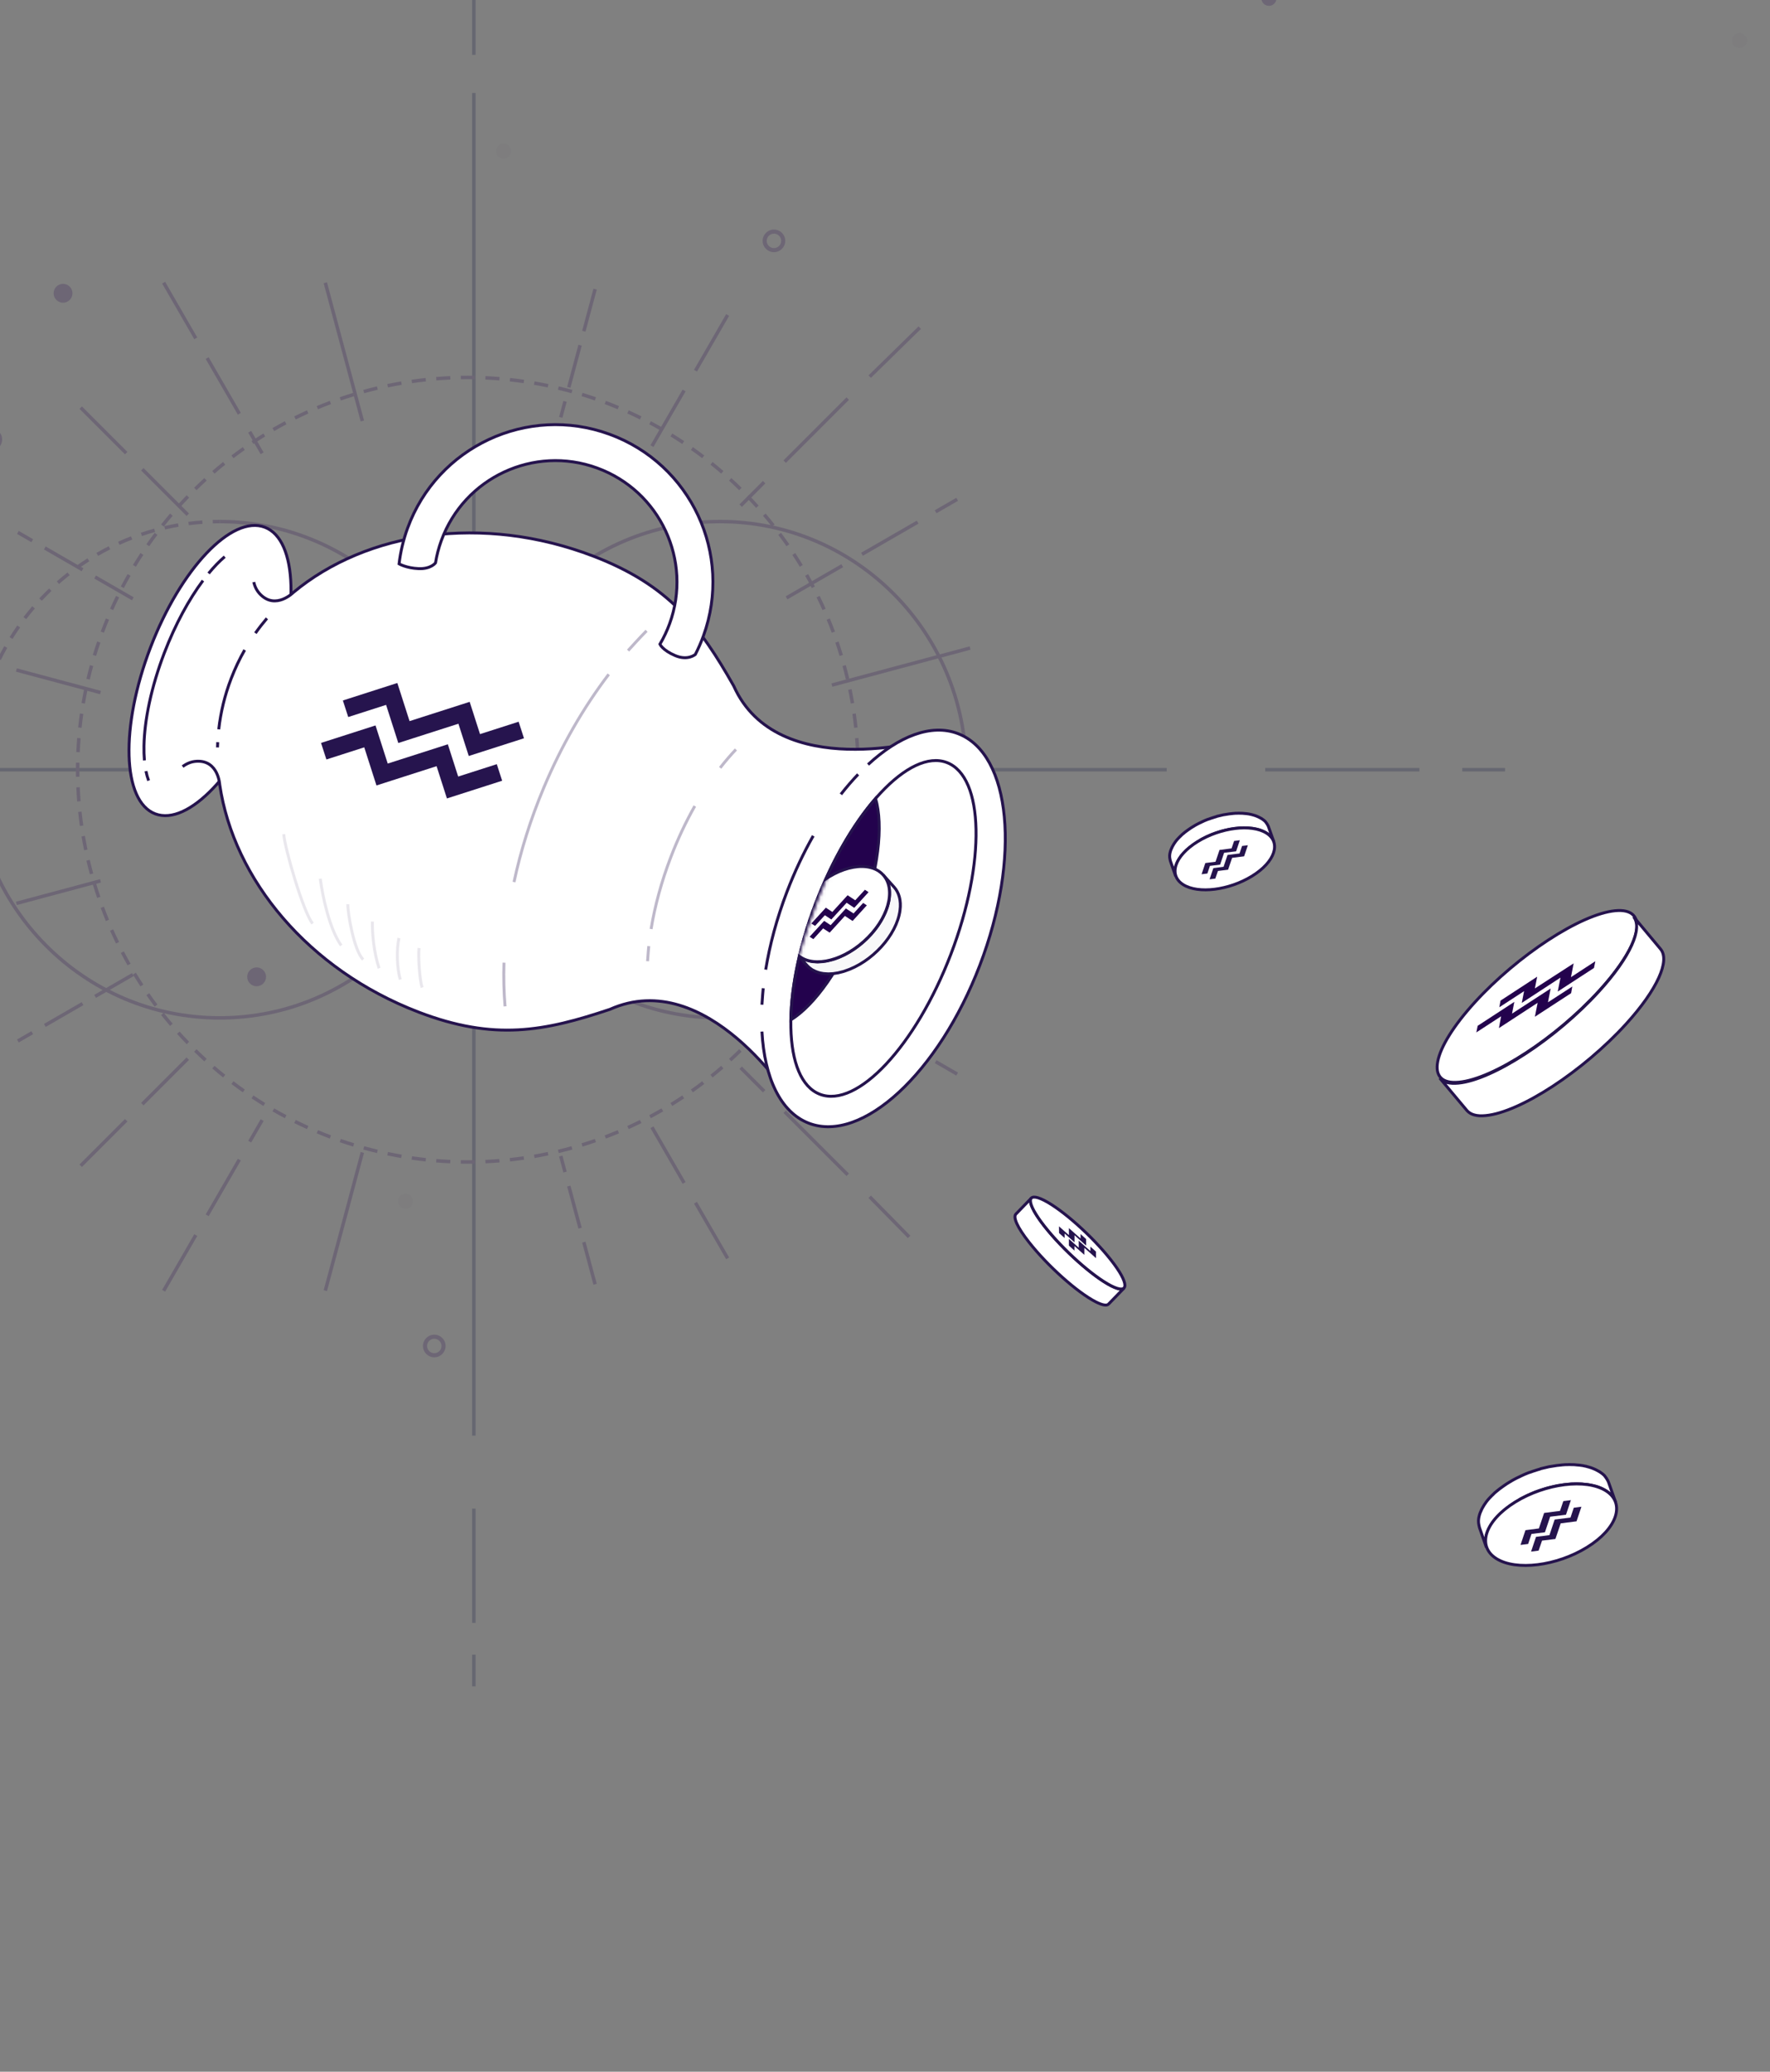<svg width="605" height="708" viewBox="0 0 605 708" fill="none" xmlns="http://www.w3.org/2000/svg">
  <rect x="0" y="0" width="605" height="708" fill="#808080" stroke="none"/>
  <g opacity="0.2">
    <path opacity="0.1" d="M138.619 413.081C137.195 413.081 136.041 411.927 136.041 410.504C136.041 409.08 137.195 407.926 138.619 407.926C140.042 407.926 141.196 409.08 141.196 410.504C141.196 411.927 140.042 413.081 138.619 413.081Z" fill="#23024D"/>
    <path opacity="0.1" d="M172.111 54.227C170.687 54.227 169.533 53.074 169.533 51.65C169.533 50.227 170.687 49.073 172.111 49.073C173.534 49.073 174.688 50.227 174.688 51.65C174.688 53.074 173.534 54.227 172.111 54.227Z" fill="#23024D"/>
    <path opacity="0.1" d="M594.54 16.461C593.116 16.461 591.963 15.307 591.963 13.884C591.963 12.461 593.116 11.307 594.54 11.307C595.963 11.307 597.117 12.461 597.117 13.884C597.117 15.307 595.963 16.461 594.54 16.461Z" fill="#23024D"/>
    <path d="M21.547 103.449C19.768 103.449 18.326 102.006 18.326 100.227C18.326 98.448 19.768 97.005 21.547 97.005C23.327 97.005 24.769 98.448 24.769 100.227C24.769 102.006 23.327 103.449 21.547 103.449Z" fill="#23024D"/>
    <path d="M87.715 337.049C85.936 337.049 84.493 335.607 84.493 333.828C84.493 332.048 85.936 330.606 87.715 330.606C89.494 330.606 90.936 332.048 90.936 333.828C90.936 335.607 89.494 337.049 87.715 337.049Z" fill="#23024D"/>
    <path d="M433.725 1.996C432.302 1.996 431.148 0.843 431.148 -0.581C431.148 -2.004 432.302 -3.158 433.725 -3.158C435.148 -3.158 436.302 -2.004 436.302 -0.581C436.302 0.843 435.148 1.996 433.725 1.996Z" fill="#23024D"/>
    <path fill-rule="evenodd" clip-rule="evenodd" d="M-5.604 150.191C-5.604 151.554 -4.499 152.658 -3.137 152.658C-1.774 152.658 -0.669 151.554 -0.669 150.191C-0.669 148.829 -1.774 147.724 -3.137 147.724C-4.499 147.724 -5.604 148.829 -5.604 150.191ZM-7.003 150.191C-7.003 152.326 -5.272 154.057 -3.137 154.057C-1.001 154.057 0.729 152.326 0.729 150.191C0.729 148.056 -1.001 146.325 -3.137 146.325C-5.272 146.325 -7.003 148.056 -7.003 150.191Z" fill="#23024D"/>
    <path fill-rule="evenodd" clip-rule="evenodd" d="M305.435 293.527C305.435 294.889 306.54 295.994 307.902 295.994C309.265 295.994 310.37 294.889 310.37 293.527C310.37 292.164 309.265 291.06 307.902 291.06C306.54 291.06 305.435 292.164 305.435 293.527ZM304.036 293.527C304.036 295.662 305.767 297.393 307.902 297.393C310.038 297.393 311.768 295.662 311.768 293.527C311.768 291.392 310.038 289.661 307.902 289.661C305.767 289.661 304.036 291.392 304.036 293.527Z" fill="#23024D"/>
    <path fill-rule="evenodd" clip-rule="evenodd" d="M262.073 82.313C262.073 83.676 263.178 84.78 264.541 84.78C265.903 84.78 267.008 83.676 267.008 82.313C267.008 80.95 265.903 79.846 264.541 79.846C263.178 79.846 262.073 80.95 262.073 82.313ZM260.674 82.313C260.674 84.448 262.405 86.179 264.541 86.179C266.676 86.179 268.407 84.448 268.407 82.313C268.407 80.178 266.676 78.447 264.541 78.447C262.405 78.447 260.674 80.178 260.674 82.313Z" fill="#23024D"/>
    <path fill-rule="evenodd" clip-rule="evenodd" d="M145.973 459.981C145.973 461.344 147.078 462.449 148.441 462.449C149.803 462.449 150.908 461.344 150.908 459.981C150.908 458.619 149.803 457.514 148.441 457.514C147.078 457.514 145.973 458.619 145.973 459.981ZM144.575 459.981C144.575 462.117 146.306 463.847 148.441 463.847C150.576 463.847 152.307 462.117 152.307 459.981C152.307 457.846 150.576 456.115 148.441 456.115C146.306 456.115 144.575 457.846 144.575 459.981Z" fill="#23024D"/>
    <path d="M242.999 273.903C240.864 273.903 239.133 272.172 239.133 270.037C239.133 267.902 240.864 266.171 242.999 266.171C245.134 266.171 246.865 267.902 246.865 270.037C246.865 272.172 245.134 273.903 242.999 273.903Z" fill="#23024D"/>
    <path fill-rule="evenodd" clip-rule="evenodd" d="M240.532 270.037C240.532 271.4 241.636 272.504 242.999 272.504C244.362 272.504 245.466 271.4 245.466 270.037C245.466 268.675 244.362 267.57 242.999 267.57C241.636 267.57 240.532 268.675 240.532 270.037ZM239.133 270.037C239.133 272.172 240.864 273.903 242.999 273.903C245.134 273.903 246.865 272.172 246.865 270.037C246.865 267.902 245.134 266.171 242.999 266.171C240.864 266.171 239.133 267.902 239.133 270.037Z" fill="#1127E9"/>
    <path d="M331.435 220.89L284.194 233.548L284.5 234.692L331.741 222.033L331.435 220.89Z" fill="#23024D"/>
    <path d="M326.872 170.124L319.506 174.377L320.098 175.402L327.464 171.149L326.872 170.124Z" fill="#23024D"/>
    <path d="M89.087 382.49L84.834 389.856L85.86 390.448L90.113 383.082L89.087 382.49Z" fill="#23024D"/>
    <path d="M81.29 395.997L70.304 415.026L71.329 415.618L82.316 396.589L81.29 395.997Z" fill="#23024D"/>
    <path d="M55.419 440.808L66.406 421.779L67.431 422.371L56.445 441.4L55.419 440.808Z" fill="#23024D"/>
    <path d="M294.338 188.904L313.367 177.918L313.959 178.943L294.93 189.929L294.338 188.904Z" fill="#23024D"/>
    <path d="M287.586 192.806L268.557 203.793L269.149 204.818L288.178 193.832L287.586 192.806Z" fill="#23024D"/>
    <path d="M192.566 137L191.099 142.477L192.242 142.784L193.71 137.307L192.566 137Z" fill="#23024D"/>
    <path d="M193.851 132.209L197.703 117.832L198.847 118.138L194.994 132.516L193.851 132.209Z" fill="#23024D"/>
    <path d="M202.84 98.66L198.987 113.037L200.131 113.344L203.983 98.966L202.84 98.66Z" fill="#23024D"/>
    <path d="M5.819 355.234L10.73 352.398L11.322 353.424L6.411 356.259L5.819 355.234Z" fill="#23024D"/>
    <path d="M27.918 342.475L15.027 349.917L15.619 350.942L28.51 343.5L27.918 342.475Z" fill="#23024D"/>
    <path d="M32.215 339.993L45.105 332.551L45.697 333.576L32.806 341.019L32.215 339.993Z" fill="#23024D"/>
    <path d="M237.216 126.387L248.203 107.358L249.228 107.95L238.242 126.979L237.216 126.387Z" fill="#23024D"/>
    <path d="M233.317 133.138L222.331 152.167L223.356 152.759L234.343 133.73L233.317 133.138Z" fill="#23024D"/>
    <path d="M48.23 376.912L63.767 361.375L64.604 362.212L49.067 377.749L48.23 376.912Z" fill="#23024D"/>
    <path d="M42.716 382.427L27.179 397.964L28.016 398.801L43.553 383.264L42.716 382.427Z" fill="#23024D"/>
    <path d="M260.773 164.37L252.754 172.389L253.591 173.226L261.61 165.207L260.773 164.37Z" fill="#23024D"/>
    <path d="M267.789 157.35L289.341 135.798L290.178 136.636L268.627 158.187L267.789 157.35Z" fill="#23024D"/>
    <path d="M313.959 111.551L296.859 128.286L297.697 129.123L314.796 112.388L313.959 111.551Z" fill="#23024D"/>
    <path d="M-54.806 324.297L-43.851 321.362L-43.545 322.506L-54.499 325.441L-54.806 324.297Z" fill="#23024D"/>
    <path d="M-4.826 310.908L-34.266 318.796L-33.959 319.94L-4.52 312.052L-4.826 310.908Z" fill="#23024D"/>
    <path d="M5.443 308.157L34.199 300.452L34.505 301.596L5.75 309.301L5.443 308.157Z" fill="#23024D"/>
    <path d="M110.625 440.925L123.283 393.685L124.426 393.991L111.768 441.232L110.625 440.925Z" fill="#23024D"/>
    <path d="M84.832 147.842L89.085 155.208L90.11 154.616L85.858 147.25L84.832 147.842Z" fill="#23024D"/>
    <path d="M81.291 141.701L70.305 122.672L71.33 122.08L82.317 141.109L81.291 141.701Z" fill="#23024D"/>
    <path d="M55.419 96.892L66.406 115.921L67.431 115.329L56.445 96.3L55.419 96.892Z" fill="#23024D"/>
    <path d="M326.872 367.576L319.506 363.323L320.098 362.298L327.464 366.55L326.872 367.576Z" fill="#23024D"/>
    <path d="M294.338 348.791L313.367 359.778L313.959 358.752L294.93 347.766L294.338 348.791Z" fill="#23024D"/>
    <path d="M287.586 344.895L268.557 333.908L269.149 332.883L288.178 343.869L287.586 344.895Z" fill="#23024D"/>
    <path d="M192.566 400.7L191.099 395.223L192.242 394.916L193.71 400.393L192.566 400.7Z" fill="#23024D"/>
    <path d="M193.851 405.49L197.703 419.867L198.847 419.561L194.994 405.183L193.851 405.49Z" fill="#23024D"/>
    <path d="M202.84 439.04L198.987 424.663L200.131 424.356L203.983 438.734L202.84 439.04Z" fill="#23024D"/>
    <path d="M5.819 182.465L10.73 185.3L11.322 184.275L6.411 181.44L5.819 182.465Z" fill="#23024D"/>
    <path d="M27.918 195.224L15.027 187.782L15.619 186.756L28.51 194.199L27.918 195.224Z" fill="#23024D"/>
    <path d="M32.215 197.705L45.105 205.148L45.697 204.122L32.806 196.68L32.215 197.705Z" fill="#23024D"/>
    <path d="M237.215 411.31L248.202 430.339L249.227 429.747L238.241 410.718L237.215 411.31Z" fill="#23024D"/>
    <path d="M233.317 404.56L222.331 385.531L223.356 384.939L234.343 403.968L233.317 404.56Z" fill="#23024D"/>
    <path d="M48.23 160.785L63.767 176.322L64.604 175.485L49.067 159.947L48.23 160.785Z" fill="#23024D"/>
    <path d="M42.717 155.269L27.18 139.731L28.017 138.894L43.554 154.431L42.717 155.269Z" fill="#23024D"/>
    <path d="M260.773 373.325L252.754 365.306L253.591 364.469L261.61 372.488L260.773 373.325Z" fill="#23024D"/>
    <path d="M267.789 380.345L289.341 401.897L290.178 401.06L268.627 379.508L267.789 380.345Z" fill="#23024D"/>
    <path d="M310.322 423.121L296.859 409.41L297.697 408.572L311.159 422.284L310.322 423.121Z" fill="#23024D"/>
    <path d="M-54.806 213.403L-43.851 216.338L-43.545 215.194L-54.499 212.259L-54.806 213.403Z" fill="#23024D"/>
    <path d="M-4.826 226.792L-34.266 218.903L-33.959 217.76L-4.52 225.648L-4.826 226.792Z" fill="#23024D"/>
    <path d="M5.443 229.543L34.199 237.248L34.505 236.104L5.75 228.399L5.443 229.543Z" fill="#23024D"/>
    <path d="M110.625 96.774L123.283 144.015L124.426 143.709L111.768 96.468L110.625 96.774Z" fill="#23024D"/>
    <path d="M331.434 316.808L284.194 304.15L284.5 303.006L331.741 315.664L331.434 316.808Z" fill="#23024D"/>
    <path d="M161.373 -31.152L161.373 -42L162.557 -42L162.557 -31.152L161.373 -31.152Z" fill="#000636"/>
    <path d="M161.373 18.745L161.373 -20.306L162.557 -20.306L162.557 18.745L161.373 18.745Z" fill="#000636"/>
    <path d="M161.373 490.612L161.373 31.763L162.557 31.763L162.557 490.612L161.373 490.612Z" fill="#000636"/>
    <path d="M161.373 554.613L161.373 515.562L162.557 515.562L162.557 554.613L161.373 554.613Z" fill="#000636"/>
    <path d="M161.373 576.307L161.373 565.46L162.557 565.46L162.557 576.307L161.373 576.307Z" fill="#000636"/>
    <path d="M514.441 263.637L499.802 263.637L499.802 262.453L514.441 262.453L514.441 263.637Z" fill="#000636"/>
    <path d="M485.163 263.637L432.461 263.637L432.461 262.453L485.163 262.453L485.163 263.637Z" fill="#000636"/>
    <path d="M398.79 263.637L-220.453 263.637L-220.453 262.453L398.79 262.453L398.79 263.637Z" fill="#000636"/>
    <path d="M-238.02 263.637L-290.721 263.637L-290.721 262.453L-238.02 262.453L-238.02 263.637Z" fill="#000636"/>
    <path d="M-305.361 263.637L-320 263.637L-320 262.453L-305.361 262.453L-305.361 263.637Z" fill="#000636"/>
    <path fill-rule="evenodd" clip-rule="evenodd" d="M293.858 260.626C293.872 261.431 293.879 262.238 293.879 263.046C293.879 263.854 293.872 264.661 293.858 265.466L292.674 265.445C292.688 264.647 292.695 263.847 292.695 263.046C292.695 262.245 292.688 261.445 292.674 260.647L293.858 260.626ZM293.747 269.076C293.676 270.69 293.577 272.296 293.45 273.894L292.27 273.8C292.396 272.216 292.494 270.624 292.564 269.025L293.747 269.076ZM293.45 252.198C293.577 253.796 293.676 255.402 293.747 257.016L292.564 257.068C292.494 255.468 292.396 253.876 292.27 252.292L293.45 252.198ZM293.117 277.489C292.947 279.094 292.749 280.69 292.523 282.277L291.351 282.11C291.574 280.537 291.771 278.955 291.94 277.365L293.117 277.489ZM292.523 243.815C292.749 245.402 292.947 246.998 293.117 248.603L291.94 248.728C291.771 247.137 291.574 245.555 291.351 243.982L292.523 243.815ZM291.965 285.852C291.696 287.44 291.398 289.019 291.074 290.587L289.915 290.347C290.236 288.793 290.531 287.228 290.798 285.654L291.965 285.852ZM291.074 235.505C291.398 237.074 291.696 238.652 291.965 240.24L290.798 240.438C290.531 238.864 290.236 237.299 289.915 235.745L291.074 235.505ZM289.106 227.296C289.528 228.843 289.924 230.401 290.293 231.969L289.14 232.24C288.775 230.685 288.383 229.141 287.964 227.608L289.106 227.296ZM290.293 294.123C289.924 295.691 289.528 297.249 289.106 298.796L287.964 298.484C288.383 296.951 288.775 295.407 289.14 293.852L290.293 294.123ZM286.626 219.23C287.146 220.749 287.639 222.28 288.106 223.822L286.973 224.165C286.51 222.636 286.021 221.119 285.506 219.614L286.626 219.23ZM288.106 302.27C287.639 303.812 287.146 305.343 286.626 306.862L285.506 306.479C286.021 304.973 286.51 303.456 286.972 301.927L288.106 302.27ZM283.645 211.339C284.259 212.821 284.847 214.317 285.41 215.826L284.3 216.24C283.743 214.744 283.16 213.261 282.551 211.792L283.645 211.339ZM285.41 310.266C284.847 311.775 284.259 313.271 283.645 314.754L282.551 314.301C283.16 312.831 283.743 311.348 284.3 309.852L285.41 310.266ZM280.173 203.647C280.879 205.089 281.56 206.544 282.215 208.014L281.134 208.497C280.484 207.04 279.809 205.597 279.109 204.168L280.173 203.647ZM282.215 318.078C281.56 319.548 280.879 321.003 280.173 322.445L279.109 321.924C279.809 320.495 280.484 319.052 281.134 317.596L282.215 318.078ZM276.224 196.189C277.02 197.584 277.791 198.994 278.538 200.42L277.489 200.97C276.749 199.556 275.984 198.158 275.196 196.775L276.224 196.189ZM278.538 325.672C277.791 327.098 277.02 328.508 276.224 329.903L275.196 329.317C275.984 327.934 276.749 326.536 277.489 325.122L278.538 325.672ZM271.818 188.994C272.699 190.337 273.557 191.697 274.392 193.073L273.379 193.687C272.552 192.323 271.702 190.975 270.828 189.643L271.818 188.994ZM274.392 333.019C273.557 334.395 272.699 335.755 271.818 337.099L270.828 336.449C271.701 335.117 272.552 333.769 273.379 332.405L274.392 333.019ZM266.97 182.088C267.933 183.373 268.874 184.676 269.793 185.997L268.82 186.673C267.91 185.364 266.977 184.072 266.022 182.798L266.97 182.088ZM269.793 340.095C268.874 341.416 267.933 342.719 266.97 344.004L266.022 343.294C266.977 342.02 267.91 340.728 268.82 339.419L269.793 340.095ZM261.699 175.497C262.741 176.72 263.762 177.962 264.761 179.223L263.833 179.958C262.843 178.709 261.831 177.478 260.798 176.265L261.699 175.497ZM264.761 346.869C263.762 348.13 262.741 349.372 261.699 350.595L260.798 349.827C261.831 348.614 262.843 347.383 263.833 346.134L264.761 346.869ZM256.028 169.249C257.145 170.405 258.242 171.581 259.317 172.777L258.437 173.568C257.371 172.383 256.284 171.218 255.177 170.072L256.028 169.249ZM259.317 353.315C258.242 354.511 257.145 355.687 256.028 356.843L255.177 356.02C256.284 354.874 257.371 353.709 258.437 352.524L259.317 353.315ZM249.979 163.367C251.166 164.451 252.333 165.556 253.481 166.682L252.652 167.527C251.514 166.411 250.357 165.316 249.18 164.241L249.979 163.367ZM253.481 359.41C252.333 360.536 251.166 361.641 249.979 362.725L249.18 361.851C250.357 360.776 251.514 359.681 252.652 358.565L253.481 359.41ZM243.574 157.874C244.826 158.882 246.061 159.912 247.276 160.964L246.501 161.859C245.296 160.817 244.073 159.796 242.831 158.796L243.574 157.874ZM247.276 365.128C246.061 366.18 244.826 367.21 243.574 368.218L242.831 367.296C244.073 366.297 245.296 365.275 246.501 364.233L247.276 365.128ZM236.837 152.793C238.15 153.72 239.447 154.671 240.725 155.644L240.008 156.586C238.741 155.622 237.456 154.679 236.154 153.76L236.837 152.793ZM240.725 370.448C239.447 371.421 238.15 372.372 236.837 373.299L236.154 372.332C237.456 371.413 238.741 370.47 240.008 369.506L240.725 370.448ZM229.793 148.144C231.163 148.988 232.517 149.855 233.854 150.746L233.198 151.732C231.872 150.848 230.531 149.988 229.173 149.152L229.793 148.144ZM233.854 375.346C232.517 376.237 231.163 377.104 229.793 377.948L229.173 376.94C230.531 376.104 231.872 375.244 233.198 374.361L233.854 375.346ZM222.473 143.949C223.893 144.705 225.299 145.485 226.689 146.29L226.096 147.315C224.718 146.517 223.325 145.744 221.917 144.995L222.473 143.949ZM226.689 379.802C225.299 380.607 223.893 381.387 222.473 382.143L221.917 381.097C223.325 380.349 224.718 379.575 226.096 378.777L226.689 379.802ZM214.901 140.226C216.367 140.89 217.819 141.579 219.256 142.294L218.729 143.355C217.304 142.646 215.865 141.962 214.412 141.304L214.901 140.226ZM219.256 383.798C217.819 384.513 216.367 385.202 214.901 385.866L214.412 384.788C215.865 384.13 217.304 383.446 218.729 382.737L219.256 383.798ZM207.106 136.989C208.612 137.559 210.105 138.155 211.584 138.777L211.125 139.869C209.659 139.252 208.18 138.661 206.687 138.097L207.106 136.989ZM211.584 387.315C210.105 387.937 208.612 388.533 207.106 389.103L206.687 387.995C208.18 387.431 209.659 386.84 211.125 386.223L211.584 387.315ZM199.122 134.255C200.662 134.728 202.191 135.229 203.708 135.756L203.319 136.874C201.816 136.352 200.301 135.856 198.774 135.387L199.122 134.255ZM203.708 390.336C202.191 390.863 200.662 391.364 199.122 391.837L198.774 390.705C200.301 390.236 201.816 389.74 203.319 389.218L203.708 390.336ZM190.983 132.036C192.551 132.41 194.107 132.812 195.653 133.241L195.336 134.382C193.804 133.957 192.262 133.559 190.708 133.188L190.983 132.036ZM195.653 392.851C194.107 393.28 192.551 393.682 190.983 394.056L190.708 392.904C192.262 392.533 193.804 392.135 195.336 391.71L195.653 392.851ZM182.718 130.339C184.305 130.613 185.883 130.915 187.45 131.244L187.207 132.403C185.653 132.076 184.09 131.777 182.516 131.506L182.718 130.339ZM187.45 394.848C185.883 395.177 184.305 395.479 182.718 395.753L182.516 394.586C184.09 394.315 185.653 394.016 187.207 393.689L187.45 394.848ZM174.357 129.17C175.961 129.343 177.557 129.544 179.143 129.773L178.974 130.945C177.401 130.718 175.82 130.518 174.23 130.347L174.357 129.17ZM179.143 396.319C177.556 396.548 175.961 396.749 174.357 396.922L174.23 395.745C175.82 395.574 177.401 395.374 178.974 395.147L179.143 396.319ZM165.944 128.53C167.557 128.602 169.163 128.703 170.761 128.831L170.666 130.012C169.082 129.884 167.49 129.784 165.891 129.713L165.944 128.53ZM170.761 397.261C169.163 397.389 167.557 397.49 165.944 397.562L165.891 396.379C167.49 396.308 169.082 396.208 170.666 396.08L170.761 397.261ZM159.913 128.396C160.721 128.396 161.528 128.403 162.333 128.418L162.312 129.602C161.514 129.587 160.714 129.58 159.913 129.58C159.112 129.58 158.312 129.587 157.514 129.602L157.493 128.418C158.298 128.403 159.105 128.396 159.913 128.396ZM162.333 397.674C161.528 397.689 160.721 397.696 159.913 397.696C159.105 397.696 158.298 397.689 157.493 397.674L157.514 396.49C158.312 396.505 159.112 396.512 159.913 396.512C160.714 396.512 161.514 396.505 162.312 396.49L162.333 397.674ZM149.065 128.831C150.663 128.703 152.269 128.602 153.882 128.53L153.935 129.713C152.336 129.784 150.744 129.884 149.16 130.012L149.065 128.831ZM153.882 397.562C152.269 397.49 150.663 397.389 149.065 397.261L149.16 396.08C150.744 396.208 152.336 396.308 153.935 396.379L153.882 397.562ZM140.683 129.773C142.27 129.544 143.865 129.343 145.469 129.17L145.596 130.347C144.006 130.518 142.425 130.718 140.852 130.945L140.683 129.773ZM145.469 396.922C143.865 396.749 142.27 396.548 140.683 396.319L140.852 395.147C142.425 395.374 144.006 395.574 145.596 395.745L145.469 396.922ZM132.376 131.244C133.944 130.915 135.521 130.613 137.109 130.339L137.31 131.506C135.737 131.777 134.173 132.076 132.619 132.403L132.376 131.244ZM137.109 395.753C135.521 395.479 133.944 395.177 132.376 394.848L132.619 393.689C134.173 394.016 135.737 394.315 137.31 394.586L137.109 395.753ZM124.174 133.241C125.719 132.812 127.276 132.41 128.843 132.036L129.118 133.188C127.564 133.559 126.022 133.957 124.49 134.382L124.174 133.241ZM128.843 394.056C127.276 393.682 125.719 393.28 124.174 392.851L124.49 391.71C126.022 392.135 127.564 392.533 129.118 392.904L128.843 394.056ZM116.118 135.756C117.635 135.229 119.164 134.728 120.704 134.255L121.052 135.387C119.525 135.856 118.01 136.352 116.507 136.874L116.118 135.756ZM120.704 391.837C119.164 391.364 117.635 390.863 116.118 390.336L116.507 389.218C118.01 389.74 119.525 390.236 121.052 390.705L120.704 391.837ZM108.242 138.777C109.721 138.155 111.214 137.559 112.72 136.989L113.139 138.097C111.647 138.661 110.167 139.252 108.701 139.869L108.242 138.777ZM112.72 389.103C111.214 388.533 109.721 387.937 108.242 387.315L108.701 386.223C110.167 386.84 111.647 387.431 113.139 387.995L112.72 389.103ZM100.57 142.294C102.007 141.579 103.459 140.89 104.925 140.226L105.414 141.304C103.961 141.962 102.522 142.646 101.097 143.355L100.57 142.294ZM104.925 385.866C103.459 385.202 102.007 384.513 100.57 383.798L101.097 382.737C102.522 383.446 103.961 384.13 105.414 384.788L104.925 385.866ZM93.137 146.29C94.527 145.485 95.933 144.705 97.354 143.949L97.91 144.995C96.501 145.743 95.108 146.517 93.73 147.315L93.137 146.29ZM97.354 382.143C95.933 381.387 94.527 380.607 93.137 379.802L93.73 378.777C95.108 379.575 96.501 380.349 97.909 381.097L97.354 382.143ZM85.972 150.746C87.309 149.855 88.663 148.988 90.033 148.144L90.653 149.152C89.296 149.988 87.954 150.848 86.629 151.732L85.972 150.746ZM90.033 377.948C88.663 377.104 87.309 376.237 85.972 375.346L86.629 374.36C87.954 375.244 89.296 376.104 90.653 376.94L90.033 377.948ZM79.101 155.644C80.379 154.671 81.676 153.72 82.989 152.793L83.672 153.76C82.37 154.679 81.085 155.622 79.818 156.586L79.101 155.644ZM82.989 373.299C81.676 372.372 80.379 371.421 79.101 370.448L79.818 369.506C81.085 370.47 82.37 371.413 83.672 372.332L82.989 373.299ZM72.55 160.964C73.766 159.912 75 158.882 76.253 157.874L76.995 158.796C75.753 159.796 74.53 160.817 73.325 161.859L72.55 160.964ZM76.253 368.218C75 367.21 73.766 366.18 72.55 365.128L73.325 364.233C74.53 365.275 75.753 366.296 76.995 367.296L76.253 368.218ZM66.345 166.682C67.493 165.556 68.66 164.451 69.847 163.367L70.646 164.241C69.469 165.316 68.312 166.411 67.174 167.527L66.345 166.682ZM69.847 362.725C68.66 361.641 67.493 360.536 66.345 359.41L67.174 358.565C68.312 359.681 69.469 360.776 70.646 361.851L69.847 362.725ZM60.509 172.777C61.584 171.581 62.681 170.405 63.798 169.249L64.649 170.072C63.542 171.218 62.456 172.383 61.39 173.568L60.509 172.777ZM63.798 356.843C62.681 355.687 61.584 354.511 60.509 353.315L61.39 352.524C62.456 353.709 63.542 354.874 64.649 356.02L63.798 356.843ZM55.065 179.223C56.064 177.962 57.085 176.72 58.127 175.497L59.028 176.265C57.995 177.478 56.983 178.709 55.993 179.958L55.065 179.223ZM58.127 350.595C57.085 349.372 56.064 348.13 55.065 346.869L55.993 346.134C56.983 347.383 57.995 348.614 59.028 349.827L58.127 350.595ZM50.034 185.997C50.952 184.676 51.893 183.373 52.857 182.088L53.804 182.798C52.849 184.072 51.916 185.364 51.006 186.673L50.034 185.997ZM52.857 344.004C51.893 342.719 50.952 341.416 50.034 340.095L51.006 339.419C51.916 340.728 52.849 342.02 53.804 343.294L52.857 344.004ZM45.434 193.073C46.269 191.697 47.127 190.337 48.009 188.994L48.998 189.643C48.125 190.975 47.274 192.323 46.447 193.687L45.434 193.073ZM48.009 337.098C47.127 335.755 46.269 334.395 45.434 333.019L46.447 332.405C47.274 333.769 48.125 335.117 48.998 336.449L48.009 337.098ZM41.288 200.42C42.035 198.994 42.806 197.584 43.602 196.189L44.63 196.775C43.842 198.158 43.077 199.556 42.337 200.97L41.288 200.42ZM43.602 329.903C42.806 328.508 42.035 327.098 41.288 325.672L42.337 325.122C43.077 326.536 43.842 327.934 44.63 329.317L43.602 329.903ZM37.611 208.014C38.266 206.544 38.947 205.089 39.653 203.647L40.717 204.168C40.017 205.597 39.342 207.04 38.692 208.496L37.611 208.014ZM39.653 322.445C38.947 321.003 38.266 319.548 37.611 318.078L38.692 317.596C39.342 319.052 40.017 320.495 40.717 321.924L39.653 322.445ZM34.416 215.826C34.979 214.317 35.567 212.821 36.181 211.338L37.275 211.792C36.666 213.261 36.083 214.744 35.526 216.24L34.416 215.826ZM36.181 314.754C35.567 313.271 34.979 311.775 34.416 310.266L35.526 309.852C36.083 311.348 36.666 312.831 37.275 314.3L36.181 314.754ZM31.72 223.822C32.187 222.28 32.68 220.749 33.2 219.23L34.32 219.614C33.805 221.119 33.316 222.636 32.854 224.165L31.72 223.822ZM33.2 306.862C32.68 305.343 32.187 303.812 31.72 302.27L32.854 301.927C33.316 303.456 33.805 304.973 34.32 306.479L33.2 306.862ZM29.533 231.969C29.902 230.401 30.298 228.843 30.72 227.296L31.863 227.608C31.444 229.141 31.051 230.685 30.686 232.24L29.533 231.969ZM30.72 298.796C30.298 297.249 29.902 295.691 29.533 294.123L30.686 293.852C31.051 295.407 31.444 296.951 31.863 298.484L30.72 298.796ZM27.861 240.24C28.131 238.652 28.428 237.074 28.752 235.505L29.912 235.745C29.59 237.299 29.296 238.864 29.028 240.438L27.861 240.24ZM28.752 290.587C28.428 289.019 28.131 287.44 27.861 285.852L29.028 285.654C29.296 287.228 29.59 288.793 29.912 290.347L28.752 290.587ZM26.709 248.603C26.879 246.998 27.078 245.402 27.303 243.815L28.476 243.982C28.252 245.555 28.055 247.137 27.887 248.728L26.709 248.603ZM27.303 282.277C27.078 280.69 26.879 279.094 26.709 277.489L27.887 277.365C28.055 278.955 28.252 280.537 28.476 282.11L27.303 282.277ZM26.079 257.016C26.15 255.402 26.249 253.796 26.376 252.198L27.556 252.292C27.43 253.876 27.332 255.468 27.262 257.068L26.079 257.016ZM26.376 273.894C26.249 272.296 26.15 270.69 26.079 269.076L27.262 269.025C27.332 270.624 27.43 272.216 27.556 273.8L26.376 273.894ZM25.947 263.046C25.947 262.238 25.954 261.431 25.968 260.626L27.152 260.647C27.138 261.445 27.131 262.245 27.131 263.046C27.131 263.847 27.138 264.647 27.152 265.445L25.968 265.466C25.954 264.661 25.947 263.854 25.947 263.046Z" fill="#23024D"/>
    <path d="M75.1 178.828C121.231 178.828 158.636 216.53 158.636 263.048C158.636 309.566 121.231 347.268 75.1 347.268C28.969 347.268 -8.436 309.566 -8.436 263.048C-8.436 262.259 -8.425 261.473 -8.404 260.689L-9.587 260.657C-9.609 261.451 -9.62 262.248 -9.62 263.048C-9.62 310.211 28.306 348.452 75.1 348.452C121.894 348.452 159.82 310.211 159.82 263.048C159.82 215.885 121.894 177.644 75.1 177.644L75.1 178.828Z" fill="#23024D"/>
    <path d="M75.1 177.644C74.3 177.644 73.503 177.655 72.708 177.678L72.741 178.861C73.525 178.839 74.311 178.828 75.1 178.828L75.1 177.644Z" fill="#23024D"/>
    <path d="M69.134 177.853C67.539 177.965 65.955 178.121 64.385 178.321L64.535 179.495C66.083 179.298 67.644 179.144 69.217 179.034L69.134 177.853Z" fill="#23024D"/>
    <path d="M60.846 178.848C59.271 179.117 57.71 179.43 56.166 179.785L56.432 180.939C57.954 180.589 59.492 180.28 61.045 180.015L60.846 178.848Z" fill="#23024D"/>
    <path d="M52.697 180.662C51.158 181.087 49.636 181.553 48.134 182.062L48.513 183.183C49.994 182.682 51.494 182.222 53.011 181.804L52.697 180.662Z" fill="#23024D"/>
    <path d="M44.769 183.281C43.281 183.856 41.814 184.472 40.368 185.128L40.858 186.206C42.283 185.56 43.729 184.952 45.196 184.385L44.769 183.281Z" fill="#23024D"/>
    <path d="M37.141 186.676C35.719 187.395 34.321 188.154 32.946 188.95L33.54 189.975C34.895 189.189 36.274 188.441 37.676 187.732L37.141 186.676Z" fill="#23024D"/>
    <path d="M29.888 190.809C28.545 191.665 27.228 192.558 25.938 193.486L26.629 194.448C27.901 193.532 29.2 192.652 30.524 191.808L29.888 190.809Z" fill="#23024D"/>
    <path d="M23.077 195.637C21.826 196.62 20.602 197.638 19.408 198.688L20.191 199.577C21.368 198.541 22.574 197.538 23.808 196.568L23.077 195.637Z" fill="#23024D"/>
    <path d="M16.772 201.109C15.623 202.208 14.505 203.34 13.418 204.503L14.283 205.311C15.355 204.165 16.457 203.048 17.59 201.964L16.772 201.109Z" fill="#23024D"/>
    <path d="M11.03 207.168C9.994 208.374 8.991 209.61 8.023 210.873L8.963 211.593C9.918 210.347 10.907 209.129 11.928 207.94L11.03 207.168Z" fill="#23024D"/>
    <path d="M5.905 213.758C4.992 215.058 4.114 216.386 3.273 217.738L4.278 218.364C5.108 217.03 5.974 215.721 6.874 214.439L5.905 213.758Z" fill="#23024D"/>
    <path d="M1.447 220.816C0.665 222.198 -0.079 223.604 -0.785 225.034L0.276 225.558C0.973 224.149 1.707 222.762 2.477 221.399L1.447 220.816Z" fill="#23024D"/>
    <path d="M-2.302 228.275C-2.945 229.726 -3.548 231.198 -4.111 232.69L-3.004 233.109C-2.448 231.637 -1.853 230.185 -1.22 228.754L-2.302 228.275Z" fill="#23024D"/>
    <path d="M-5.304 236.064C-5.801 237.57 -6.258 239.094 -6.673 240.636L-5.529 240.944C-5.12 239.423 -4.67 237.92 -4.18 236.435L-5.304 236.064Z" fill="#23024D"/>
    <path d="M-7.53 244.11C-7.877 245.655 -8.182 247.217 -8.445 248.793L-7.277 248.988C-7.018 247.433 -6.717 245.893 -6.374 244.369L-7.53 244.11Z" fill="#23024D"/>
    <path d="M-8.96 252.334C-9.155 253.904 -9.307 255.487 -9.417 257.083L-8.235 257.164C-8.127 255.59 -7.977 254.028 -7.785 252.48L-8.96 252.334Z" fill="#23024D"/>
    <path fill-rule="evenodd" clip-rule="evenodd" d="M162.557 263.048C162.557 309.566 199.962 347.268 246.093 347.268L246.093 348.452C199.299 348.452 161.373 310.211 161.373 263.048C161.373 215.885 199.299 177.644 246.093 177.644C292.887 177.644 330.813 215.885 330.813 263.048L329.629 263.048C329.629 216.53 292.224 178.828 246.093 178.828C199.962 178.828 162.557 216.53 162.557 263.048Z" fill="#23024D"/>
    <path fill-rule="evenodd" clip-rule="evenodd" d="M248.485 348.419C247.69 348.441 246.893 348.452 246.093 348.452L246.093 347.268C246.882 347.268 247.668 347.257 248.452 347.235L248.485 348.419ZM256.808 347.776C255.238 347.976 253.655 348.132 252.059 348.244L251.976 347.063C253.549 346.952 255.111 346.798 256.659 346.601L256.808 347.776ZM265.027 346.311C263.483 346.667 261.923 346.98 260.347 347.249L260.148 346.081C261.701 345.816 263.239 345.508 264.761 345.157L265.027 346.311ZM273.059 344.035C271.557 344.543 270.035 345.01 268.497 345.434L268.182 344.293C269.699 343.874 271.199 343.414 272.68 342.913L273.059 344.035ZM280.825 340.969C279.379 341.625 277.912 342.241 276.424 342.816L275.997 341.711C277.464 341.144 278.91 340.537 280.336 339.89L280.825 340.969ZM288.247 337.146C286.873 337.943 285.474 338.701 284.052 339.421L283.517 338.364C284.919 337.655 286.298 336.907 287.654 336.122L288.247 337.146ZM295.256 332.61C293.965 333.538 292.648 334.431 291.305 335.287L290.669 334.289C291.993 333.445 293.292 332.564 294.564 331.649L295.256 332.61ZM301.785 327.408C300.591 328.459 299.368 329.476 298.116 330.459L297.385 329.528C298.619 328.559 299.825 327.555 301.003 326.519L301.785 327.408ZM307.775 321.594C306.689 322.756 305.57 323.888 304.421 324.988L303.603 324.133C304.736 323.048 305.839 321.932 306.91 320.785L307.775 321.594ZM313.17 315.223C312.202 316.487 311.199 317.722 310.163 318.928L309.265 318.157C310.287 316.967 311.276 315.749 312.231 314.503L313.17 315.223ZM317.92 308.358C317.079 309.711 316.201 311.038 315.288 312.338L314.319 311.658C315.219 310.376 316.085 309.067 316.915 307.733L317.92 308.358ZM321.978 301.063C321.273 302.492 320.528 303.899 319.747 305.281L318.716 304.698C319.487 303.335 320.221 301.948 320.917 300.539L321.978 301.063ZM325.305 293.406C324.741 294.898 324.138 296.371 323.495 297.822L322.413 297.343C323.046 295.912 323.641 294.46 324.197 292.988L325.305 293.406ZM327.866 285.461C327.451 287.002 326.994 288.527 326.497 290.032L325.373 289.661C325.863 288.176 326.313 286.673 326.722 285.153L327.866 285.461ZM329.638 277.303C329.375 278.88 329.07 280.441 328.723 281.987L327.567 281.727C327.91 280.203 328.211 278.663 328.47 277.109L329.638 277.303ZM330.61 269.014C330.501 270.609 330.348 272.193 330.153 273.763L328.978 273.617C329.17 272.068 329.321 270.506 329.428 268.933L330.61 269.014ZM330.813 263.048C330.813 263.848 330.802 264.645 330.781 265.44L329.597 265.408C329.618 264.624 329.629 263.837 329.629 263.048L330.813 263.048Z" fill="#23024D"/>
  </g>
  <ellipse cx="71.782" cy="229.154" rx="52.431" ry="21.82" transform="rotate(110.95 71.782 229.154)" fill="white" stroke="#25134D" stroke-miterlimit="10"/>
  <path d="M281.859 309.671C287.666 295.108 317.49 252.739 317.49 252.739C317.49 252.739 265.617 267.641 250.786 234.409C239.156 213.899 228.643 199.951 202.781 190.049C164.999 175.584 125.353 181.583 100.229 202.504C100.229 202.504 94.337 208.403 89.08 203.226C83.98 198.204 87.438 188.142 87.711 187.542L87.726 187.509C80.714 191.815 69.803 207.067 62.681 225.67L62.624 225.818C55.502 244.421 53.473 265.626 55.816 273.513L55.827 273.479C56.024 272.85 60.134 260.486 67.285 260.154C74.654 259.812 75.1 268.137 75.1 268.137C79.828 300.488 105.331 331.43 143.112 345.895C168.974 355.797 186.114 352.436 208.468 344.938C241.7 330.108 270.358 375.843 270.358 375.843C270.358 375.843 276.456 324.389 281.859 309.671Z" fill="white"/>
  <path fill-rule="evenodd" clip-rule="evenodd" d="M136.143 253.918L131.967 240.888L119.026 245.041L117.195 239.383L135.814 233.407L139.991 246.439L160.539 239.85L164.073 250.877L177.272 246.645L179.101 252.303L160.225 258.356L156.691 247.329L136.143 253.918Z" fill="#26144E"/>
  <path fill-rule="evenodd" clip-rule="evenodd" d="M128.679 268.425L124.503 255.394L111.562 259.548L109.731 253.89L128.351 247.914L132.527 260.946L153.075 254.357L156.609 265.383L169.808 261.152L171.637 266.81L152.761 272.863L149.227 261.836L128.679 268.425Z" fill="#26144E"/>
  <path d="M50.801 266.77C50.433 265.788 50.129 264.705 49.888 263.531M49.364 259.858C49.228 258.303 49.176 256.637 49.21 254.878C49.378 246.032 51.697 234.808 56.152 223.17C59.891 213.405 64.555 204.862 69.375 198.409M76.81 190.249C74.992 191.802 73.138 193.722 71.293 195.962" stroke="#25134D" stroke-miterlimit="10"/>
  <path d="M62.421 261.978C63.753 260.962 65.363 260.243 67.285 260.154C74.654 259.812 75.1 268.137 75.1 268.137C79.828 300.488 105.331 331.43 143.112 345.895C168.974 355.797 186.114 352.436 208.468 344.938C241.7 330.108 270.358 375.843 270.358 375.843C270.358 375.843 276.456 324.389 281.859 309.671C287.666 295.108 317.49 252.739 317.49 252.739C317.49 252.739 265.617 267.641 250.786 234.409C239.156 213.899 228.643 199.951 202.781 190.049C164.999 175.584 125.353 181.583 100.229 202.504C100.229 202.504 94.337 208.403 89.08 203.226C87.795 201.961 87.084 200.466 86.742 198.929" stroke="#25134D" stroke-miterlimit="10"/>
  <path d="M87.296 216.38C88.535 214.63 89.852 212.94 91.24 211.312M74.349 255.429C74.364 254.833 74.386 254.237 74.416 253.641M74.773 249.241C75.428 243.422 76.809 237.651 78.966 232.018L79.004 231.919L79.042 231.82C80.338 228.435 81.875 225.201 83.634 222.123" stroke="#25134D" stroke-miterlimit="10"/>
  <path d="M276.477 383.857C266.776 380.143 261.3 368.329 260.435 352.536C259.678 338.71 262.455 321.835 269.025 304.673C276.066 286.283 286.129 271.048 296.706 261.283C307.277 251.525 318.36 247.231 327.454 250.712C345.646 257.677 348.982 293.129 334.905 329.896C320.828 366.663 294.669 390.822 276.477 383.857Z" fill="white"/>
  <path d="M260.433 343.347C260.525 341.511 260.872 337.731 260.872 337.731M287.42 271.451C289.341 268.998 291.309 266.719 293.305 264.631M277.973 285.641C274.66 291.473 271.635 297.856 269.025 304.672C265.535 313.789 263.115 322.826 261.726 331.367" stroke="#25134D" stroke-miterlimit="10"/>
  <path opacity="0.3" d="M221.342 328.494C221.431 326.807 221.756 323.335 221.756 323.335M246.154 262.405C247.914 260.147 249.716 258.05 251.544 256.128M237.493 275.458C234.454 280.821 231.677 286.69 229.277 292.956C226.069 301.337 223.838 309.641 222.551 317.488" stroke="#25134D" stroke-miterlimit="10"/>
  <path opacity="0.3" d="M220.997 215.569C218.855 217.718 214.684 222.336 214.684 222.336M172.262 328.987C172.101 334.112 172.226 339.101 172.631 343.915M175.692 301.434C177.958 290.825 181.34 279.966 185.884 269.149C191.961 254.681 199.546 241.645 208.065 230.451" stroke="#25134D" stroke-miterlimit="10"/>
  <path opacity="0.1" d="M136.363 320.571C135.493 324.548 135.671 330.968 136.822 334.741" stroke="#25134D" stroke-miterlimit="10"/>
  <path opacity="0.1" d="M143.22 323.99C142.914 327.162 143.419 334.728 144.278 337.482" stroke="#25134D" stroke-miterlimit="10"/>
  <path opacity="0.1" d="M127.289 314.942C127.212 318.995 127.738 325.321 129.572 330.901" stroke="#25134D" stroke-miterlimit="10"/>
  <path opacity="0.1" d="M118.9 309.007C118.805 311.92 120.985 324.89 124.138 327.912" stroke="#25134D" stroke-miterlimit="10"/>
  <path opacity="0.1" d="M109.474 300.294C110.274 306.499 112.641 317.499 116.619 323.105" stroke="#25134D" stroke-miterlimit="10"/>
  <path opacity="0.1" d="M96.985 285.079C97.312 289.854 103.718 311.928 106.866 315.629" stroke="#25134D" stroke-miterlimit="10"/>
  <path d="M296.706 261.283C307.277 251.525 318.36 247.231 327.454 250.712C345.646 257.677 348.982 293.129 334.905 329.896C320.828 366.663 294.669 390.822 276.477 383.857C266.776 380.143 261.3 368.329 260.435 352.536" stroke="#25134D" stroke-miterlimit="10"/>
  <ellipse cx="301.965" cy="317.284" rx="60.693" ry="24.68" transform="rotate(110.95 301.965 317.284)" fill="white" stroke="#25134D" stroke-miterlimit="10"/>
  <path fill-rule="evenodd" clip-rule="evenodd" d="M270.318 348.533C270.502 337.101 273.353 322.993 278.917 308.46C284.482 293.926 291.782 281.521 299.28 272.889C301.997 282.086 300.248 297.775 293.953 314.216C287.658 330.657 278.482 343.503 270.318 348.533Z" fill="#23024D"/>
  <path d="M270.318 348.533L269.818 348.525L269.804 349.438L270.58 348.959L270.318 348.533ZM299.28 272.889L299.759 272.748L299.501 271.873L298.902 272.562L299.28 272.889ZM270.818 348.541C271.001 337.179 273.836 323.129 279.384 308.638L278.451 308.281C272.87 322.858 270.003 337.024 269.818 348.525L270.818 348.541ZM279.384 308.638C284.932 294.148 292.205 281.797 299.657 273.217L298.902 272.562C291.359 281.246 284.032 293.704 278.451 308.281L279.384 308.638ZM298.8 273.031C301.471 282.072 299.766 297.637 293.486 314.038L294.42 314.395C300.73 297.914 302.522 282.099 299.759 272.748L298.8 273.031ZM293.486 314.038C287.207 330.438 278.082 343.162 270.056 348.108L270.58 348.959C278.882 343.844 288.11 330.877 294.42 314.395L293.486 314.038Z" fill="#25134D"/>
  <path d="M240.433 217.325C250.588 189.397 236.18 158.524 208.252 148.369C180.323 138.214 149.451 152.623 139.296 180.551C137.839 184.559 136.887 188.628 136.409 192.688C136.409 192.688 138.862 194.143 143.079 194.324C147.296 194.505 148.859 192.368 148.859 192.368C149.271 189.817 149.927 187.268 150.843 184.75C158.679 163.199 182.502 152.08 204.053 159.917C225.604 167.753 236.722 191.576 228.886 213.127C227.983 215.61 226.868 217.955 225.569 220.148C225.569 220.148 226.433 222.19 230.776 224.04C235.119 225.89 237.671 223.646 237.671 223.646C238.712 221.626 239.636 219.517 240.433 217.325Z" fill="white" stroke="#25134D" stroke-miterlimit="10"/>
  <mask id="mask0_1819_31729" style="mask-type:alpha" maskUnits="userSpaceOnUse" x="265" y="226" width="108" height="194">
    <ellipse cx="318.579" cy="322.897" rx="101.589" ry="41.309" transform="rotate(110.95 318.579 322.897)" fill="white" stroke="#25134D" stroke-miterlimit="10"/>
  </mask>
  <g mask="url(#mask0_1819_31729)">
    <path d="M305.605 303.149L301.904 299.047C303.607 300.919 304.376 303.654 303.961 307.03C302.86 315.517 294.384 324.796 285.029 327.811C284.894 327.856 284.758 327.901 284.619 327.924C284.53 327.962 284.46 327.973 284.367 327.987C284.274 328.002 284.185 328.04 284.092 328.055C283.999 328.07 283.933 328.104 283.84 328.119C283.747 328.134 283.658 328.172 283.588 328.183C283.496 328.198 283.43 328.232 283.337 328.247C283.244 328.262 283.155 328.3 283.085 328.311C282.992 328.326 282.922 328.337 282.833 328.375C282.74 328.389 282.671 328.401 282.578 328.415C282.508 328.426 282.415 328.441 282.345 328.452C282.253 328.467 282.183 328.478 282.09 328.493C282.02 328.504 281.927 328.519 281.858 328.53C281.765 328.545 281.695 328.556 281.602 328.571C281.533 328.582 281.44 328.597 281.37 328.608C281.277 328.622 281.207 328.634 281.138 328.645C281.068 328.656 280.975 328.671 280.902 328.658C280.832 328.67 280.739 328.684 280.666 328.672C280.596 328.683 280.523 328.671 280.43 328.686C280.36 328.697 280.264 328.689 280.194 328.7C280.124 328.711 280.051 328.699 279.981 328.71C279.912 328.721 279.815 328.712 279.745 328.724C279.676 328.735 279.602 328.723 279.533 328.734C279.459 328.722 279.39 328.733 279.293 328.724C279.22 328.712 279.15 328.723 279.077 328.711C279.003 328.699 278.934 328.71 278.86 328.698C278.787 328.686 278.717 328.697 278.644 328.685C278.57 328.673 278.501 328.684 278.427 328.672C278.354 328.659 278.284 328.671 278.211 328.658C278.138 328.646 278.064 328.634 277.995 328.645C277.921 328.633 277.848 328.621 277.801 328.628C277.728 328.616 277.655 328.604 277.581 328.592C277.508 328.58 277.458 328.564 277.384 328.552C277.311 328.54 277.238 328.528 277.164 328.516C277.091 328.503 277.041 328.488 276.967 328.475C276.894 328.463 276.821 328.451 276.77 328.435C276.697 328.423 276.647 328.407 276.574 328.395C276.5 328.383 276.45 328.367 276.373 328.332C276.323 328.316 276.249 328.304 276.199 328.288C276.126 328.276 276.072 328.237 275.999 328.225C275.949 328.209 275.875 328.197 275.821 328.158C275.748 328.146 275.694 328.107 275.621 328.095C275.571 328.079 275.497 328.067 275.443 328.028C275.393 328.012 275.316 327.976 275.266 327.961C275.216 327.945 275.162 327.906 275.089 327.894C275.039 327.878 274.961 327.842 274.908 327.803C274.857 327.788 274.804 327.748 274.753 327.733C274.7 327.694 274.626 327.681 274.572 327.642C274.522 327.627 274.468 327.588 274.418 327.572C274.364 327.533 274.314 327.517 274.237 327.482C274.183 327.442 274.133 327.427 274.079 327.388C274.026 327.349 273.972 327.309 273.922 327.294C273.868 327.255 273.818 327.239 273.764 327.2C273.71 327.161 273.656 327.122 273.602 327.083C273.548 327.044 273.521 327.024 273.468 326.985C273.414 326.946 273.36 326.907 273.306 326.868C273.252 326.829 273.225 326.809 273.171 326.77C273.118 326.731 273.064 326.692 273.01 326.653C272.979 326.61 272.929 326.594 272.898 326.552C272.845 326.513 272.787 326.45 272.733 326.411C272.703 326.369 272.652 326.353 272.622 326.31C272.564 326.248 272.51 326.209 272.453 326.146C272.426 326.127 272.395 326.084 272.368 326.065C272.284 325.983 272.199 325.901 272.111 325.796L275.813 329.898C275.897 329.979 275.982 330.061 276.07 330.166C276.097 330.186 276.127 330.229 276.154 330.248C276.212 330.31 276.269 330.373 276.323 330.412C276.354 330.454 276.404 330.47 276.435 330.513C276.488 330.552 276.546 330.614 276.6 330.653C276.63 330.696 276.681 330.712 276.711 330.755C276.765 330.794 276.819 330.833 276.873 330.872C276.927 330.911 276.954 330.93 277.007 330.969C277.061 331.009 277.115 331.048 277.169 331.087C277.223 331.126 277.25 331.145 277.304 331.184C277.357 331.223 277.411 331.262 277.465 331.301C277.519 331.34 277.569 331.356 277.6 331.399C277.654 331.438 277.707 331.477 277.758 331.493C277.811 331.532 277.862 331.548 277.912 331.564C277.966 331.603 278.016 331.619 278.093 331.654C278.143 331.67 278.197 331.709 278.247 331.725C278.301 331.764 278.374 331.776 278.428 331.815C278.478 331.831 278.532 331.87 278.582 331.886C278.636 331.925 278.709 331.937 278.763 331.976C278.813 331.992 278.867 332.031 278.941 332.043C278.991 332.059 279.068 332.094 279.118 332.11C279.168 332.126 279.245 332.161 279.295 332.177C279.369 332.189 279.422 332.228 279.496 332.24C279.546 332.256 279.619 332.268 279.673 332.307C279.747 332.319 279.8 332.358 279.874 332.37C279.924 332.386 279.997 332.398 280.047 332.414C280.121 332.426 280.171 332.442 280.248 332.477C280.321 332.49 280.372 332.505 280.445 332.518C280.518 332.53 280.592 332.542 280.642 332.558C280.715 332.57 280.765 332.586 280.839 332.598C280.912 332.61 280.985 332.622 281.059 332.634C281.132 332.646 281.182 332.662 281.256 332.674C281.329 332.686 281.402 332.698 281.476 332.711C281.549 332.723 281.623 332.735 281.669 332.727C281.742 332.74 281.816 332.752 281.885 332.741C281.959 332.753 282.028 332.742 282.102 332.754C282.175 332.766 282.245 332.755 282.318 332.767C282.392 332.779 282.461 332.768 282.535 332.78C282.608 332.792 282.678 332.781 282.751 332.793C282.824 332.805 282.894 332.794 282.968 332.806C283.041 332.818 283.111 332.807 283.207 332.816C283.277 332.805 283.35 332.817 283.42 332.806C283.49 332.795 283.586 332.803 283.656 332.792C283.725 332.781 283.799 332.793 283.869 332.782C283.938 332.771 284.035 332.779 284.104 332.768C284.174 332.757 284.247 332.769 284.34 332.754C284.41 332.743 284.507 332.752 284.576 332.741C284.646 332.729 284.739 332.715 284.812 332.727C284.882 332.716 284.975 332.701 285.045 332.69C285.114 332.679 285.207 332.664 285.277 332.653C285.37 332.638 285.439 332.627 285.532 332.612C285.602 332.601 285.695 332.586 285.764 332.575C285.857 332.56 285.927 332.549 286.02 332.534C286.09 332.523 286.182 332.509 286.252 332.497C286.345 332.483 286.415 332.472 286.508 332.457C286.601 332.442 286.67 332.431 286.759 332.393C286.852 332.378 286.922 332.367 287.011 332.329C287.104 332.314 287.17 332.28 287.263 332.265C287.356 332.25 287.445 332.212 287.515 332.201C287.608 332.186 287.674 332.152 287.766 332.137C287.859 332.122 287.949 332.084 288.041 332.07C288.134 332.055 288.2 332.021 288.293 332.006C288.34 331.998 288.386 331.991 288.429 331.96C288.518 331.922 288.611 331.907 288.7 331.869C298.059 328.879 306.531 319.576 307.632 311.089C308.077 307.756 307.285 305.025 305.605 303.149Z" fill="#F8F8F9" stroke="#25134D" stroke-miterlimit="10"/>
    <path d="M295.335 321.641C303.547 314.244 306.476 304.109 301.878 299.004C297.279 293.899 286.894 295.758 278.683 303.156C270.471 310.553 267.541 320.688 272.14 325.793C276.738 330.898 287.123 329.039 295.335 321.641Z" fill="white" stroke="#25134D" stroke-miterlimit="10"/>
    <path d="M281.944 312.773L278.596 316.426L277.322 315.605L282.271 310.197L284.503 311.651L289.714 305.939L292.323 307.667L295.631 304.068L296.882 304.893L291.995 310.243L289.386 308.516L284.152 314.231L281.944 312.773Z" fill="#23024D"/>
    <path d="M291.753 312.164L295.038 308.569L296.288 309.393L291.425 314.74L288.793 313.016L283.583 318.728L281.351 317.273L278.007 320.949L276.733 320.128L281.702 314.693L283.914 316.175L289.124 310.463L291.753 312.164Z" fill="#23024D"/>
  </g>
  <path d="M552.058 311.236C563.843 310.081 561.427 322.302 546.692 338.49C531.956 354.679 510.47 368.718 498.701 369.826C486.916 370.981 489.332 358.76 504.067 342.572C518.786 326.431 540.273 312.392 552.058 311.236Z" fill="white" stroke="#25134D" stroke-miterlimit="10"/>
  <path d="M520.946 338.722L512.486 344.223L512.888 341.955L525.416 333.781L524.633 337.791L537.884 329.223L536.967 333.936L545.298 328.497L544.832 330.797L532.449 338.86L533.382 334.099L520.162 342.732L520.946 338.722Z" fill="#23024D"/>
  <path d="M529.109 342.528L537.423 337.137L537.021 339.406L524.638 347.469L525.571 342.708L512.351 351.34L513.087 347.314L504.628 352.816L505.077 350.563L517.606 342.389L516.822 346.399L530.026 337.815L529.109 342.528Z" fill="#23024D"/>
  <path d="M558.362 313.285L567.619 324.366C570.836 328.247 566.648 337.99 555.834 349.905C541.099 366.094 519.612 380.133 507.844 381.241C504.737 381.568 502.614 380.896 501.425 379.526L492.12 368.429C493.293 369.846 495.384 370.455 498.539 370.144C510.324 368.988 531.81 354.949 546.529 338.808C557.391 326.909 561.579 317.166 558.362 313.285Z" fill="white"/>
  <path d="M558.362 313.285L567.619 324.366C570.836 328.247 566.648 337.99 555.834 349.905C541.099 366.094 519.613 380.133 507.844 381.241C504.737 381.568 502.614 380.896 501.425 379.526L492.12 368.429C493.293 369.846 495.384 370.455 498.539 370.144C510.324 368.988 531.81 354.949 546.529 338.808C557.391 326.909 561.579 317.166 558.362 313.285Z" stroke="#25134D" stroke-miterlimit="10"/>
  <path d="M519.842 512.178C519.919 512.138 519.995 512.098 520.099 512.054C520.33 511.934 520.56 511.814 520.79 511.694C520.894 511.65 521.021 511.574 521.125 511.53C521.328 511.414 521.536 511.326 521.766 511.206C521.87 511.162 521.996 511.086 522.1 511.042C522.331 510.922 522.565 510.829 522.8 510.736C522.877 510.697 522.981 510.652 523.057 510.612C523.369 510.48 523.707 510.342 524.019 510.21C524.069 510.174 524.15 510.161 524.2 510.125C524.461 510.028 524.723 509.931 524.98 509.807C525.084 509.763 525.188 509.719 525.296 509.701C525.531 509.609 525.77 509.543 525.978 509.454C526.081 509.41 526.19 509.393 526.293 509.348C526.582 509.247 526.871 509.146 527.164 509.071C527.191 509.067 527.245 509.058 527.268 509.027C527.584 508.921 527.926 508.811 528.247 508.732C528.377 508.684 528.513 508.662 528.616 508.618C528.828 508.557 529.04 508.495 529.252 508.434C529.491 508.368 529.703 508.306 529.947 508.268C530.109 508.242 530.24 508.193 530.402 508.167C530.483 508.155 530.591 508.137 530.668 508.097C530.907 508.032 531.15 507.993 531.389 507.927C531.497 507.91 531.605 507.893 531.736 507.844C531.926 507.814 532.138 507.752 532.327 507.722C532.516 507.692 532.678 507.666 532.867 507.636C533.057 507.606 533.219 507.58 533.408 507.55C533.57 507.524 533.76 507.494 533.922 507.468C534.111 507.438 534.273 507.412 534.462 507.382C534.625 507.356 534.814 507.326 534.98 507.327C535.143 507.301 535.336 507.298 535.498 507.273C535.661 507.247 535.854 507.244 536.016 507.218C536.178 507.192 536.318 507.197 536.48 507.172C536.728 507.16 536.975 507.148 537.219 507.109C537.358 507.115 537.493 507.093 537.633 507.099C537.88 507.087 538.155 507.071 538.407 507.086C538.519 507.096 538.655 507.075 538.767 507.085C538.934 507.086 539.073 507.091 539.239 507.092C539.406 507.094 539.573 507.095 539.739 507.096C539.906 507.097 540.045 507.103 540.184 507.108C540.351 507.109 540.517 507.111 540.688 507.139C540.801 507.149 540.886 507.163 540.999 507.173C541.196 507.197 541.39 507.193 541.561 507.222C541.673 507.232 541.786 507.241 541.898 507.251C542.096 507.275 542.294 507.299 542.519 507.319C542.577 507.337 542.658 507.324 542.717 507.343C542.973 507.385 543.229 507.427 543.485 507.47C543.827 507.526 544.141 507.587 544.46 507.675C544.546 507.689 544.662 507.726 544.748 507.74C544.95 507.791 545.152 507.842 545.354 507.893C545.471 507.929 545.615 507.962 545.732 507.999C545.875 508.031 545.996 508.095 546.14 508.128C546.284 508.16 546.405 508.224 546.553 508.284C546.67 508.321 546.787 508.357 546.908 508.421C547.056 508.481 547.177 508.545 547.325 508.604C547.415 508.645 547.504 508.687 547.594 508.728C547.773 508.81 547.926 508.897 548.105 508.979C548.164 508.997 548.195 509.02 548.258 509.066C548.473 509.198 548.684 509.303 548.899 509.435C549.082 509.544 549.27 509.68 549.427 509.794C549.49 509.84 549.552 509.885 549.615 509.93C549.74 510.021 549.839 510.117 549.933 510.185C549.995 510.23 550.062 510.303 550.125 510.348C550.223 510.443 550.322 510.539 550.416 510.607C550.479 510.652 550.518 510.729 550.581 510.775C550.679 510.87 550.751 510.969 550.849 511.064C550.885 511.114 550.947 511.16 550.987 511.236C551.09 511.359 551.161 511.458 551.264 511.581C551.3 511.63 551.331 511.653 551.367 511.703C551.478 511.879 551.585 512.028 551.696 512.205C551.7 512.232 551.732 512.254 551.736 512.281C551.816 512.435 551.896 512.589 551.976 512.742C552.02 512.846 552.064 512.95 552.113 513.081C552.153 513.158 552.193 513.234 552.206 513.315L549.886 506.755C549.886 506.755 549.886 506.755 549.881 506.728C549.841 506.651 549.828 506.57 549.793 506.52C549.748 506.417 549.704 506.313 549.656 506.182C549.576 506.028 549.496 505.875 549.42 505.748C549.416 505.721 549.385 505.698 549.38 505.671C549.3 505.518 549.189 505.341 549.082 505.192C549.082 505.192 549.082 505.192 549.078 505.165C549.042 505.115 549.011 505.093 548.975 505.043C548.904 504.943 548.833 504.844 548.761 504.744C548.757 504.717 548.73 504.722 548.726 504.695C548.69 504.645 548.627 504.599 548.587 504.523C548.52 504.45 548.453 504.378 548.414 504.301C548.382 504.278 548.351 504.255 548.347 504.228C548.284 504.183 548.244 504.106 548.181 504.061C548.119 504.015 548.083 503.965 548.02 503.92C547.985 503.87 547.926 503.852 547.891 503.802C547.828 503.756 547.761 503.684 547.698 503.639C547.667 503.616 547.631 503.566 547.573 503.548C547.51 503.502 547.416 503.434 547.353 503.389C547.291 503.343 547.228 503.298 547.165 503.252C547.134 503.229 547.103 503.207 547.103 503.207C546.946 503.093 546.794 503.006 546.637 502.893C546.61 502.897 546.606 502.87 546.579 502.874C546.395 502.765 546.211 502.656 546 502.551C546 502.551 546 502.551 545.973 502.555C545.915 502.537 545.884 502.514 545.821 502.468C545.669 502.382 545.52 502.322 545.395 502.231C545.364 502.209 545.337 502.213 545.337 502.213C545.247 502.172 545.157 502.131 545.068 502.089C544.951 502.053 544.857 501.984 544.74 501.948C544.709 501.925 544.682 501.929 544.65 501.906C544.534 501.87 544.413 501.806 544.296 501.769C544.206 501.728 544.116 501.687 544 501.65C543.968 501.627 543.914 501.636 543.883 501.613C543.739 501.58 543.618 501.516 543.474 501.484C543.385 501.443 543.299 501.429 543.182 501.392C543.151 501.369 543.124 501.373 543.066 501.355C542.864 501.304 542.661 501.253 542.459 501.202C542.374 501.188 542.315 501.17 542.226 501.128C542.199 501.133 542.199 501.133 542.167 501.11C541.848 501.022 541.507 500.966 541.192 500.905C541.165 500.909 541.165 500.909 541.161 500.882C540.932 500.836 540.675 500.793 540.424 500.778C540.365 500.759 540.284 500.772 540.226 500.754C540.113 500.744 539.997 500.707 539.857 500.702C539.772 500.688 539.686 500.674 539.605 500.686C539.493 500.677 539.38 500.667 539.268 500.657C539.07 500.633 538.903 500.632 538.706 500.608C538.593 500.598 538.508 500.584 538.395 500.574C538.368 500.579 538.31 500.56 538.283 500.564C538.143 500.559 538.031 500.549 537.891 500.544C537.752 500.538 537.586 500.537 537.446 500.531C537.28 500.53 537.113 500.529 536.947 500.528C536.78 500.527 536.641 500.521 536.474 500.52C536.447 500.524 536.42 500.528 536.362 500.51C536.28 500.523 536.168 500.513 536.087 500.526C535.839 500.538 535.587 500.523 535.313 500.539C535.173 500.533 535.038 500.555 534.899 500.549C534.651 500.561 534.403 500.572 534.16 500.611C534.079 500.624 533.994 500.61 533.913 500.623C533.831 500.636 533.777 500.644 533.696 500.657C533.534 500.683 533.368 500.682 533.178 500.712C533.016 500.738 532.823 500.741 532.66 500.767C532.498 500.793 532.309 500.823 532.142 500.822C531.953 500.852 531.791 500.878 531.602 500.908C531.44 500.934 531.25 500.964 531.088 500.99C530.899 501.02 530.737 501.046 530.547 501.076C530.385 501.102 530.196 501.132 530.007 501.162C529.899 501.179 529.79 501.196 529.709 501.209C529.601 501.226 529.52 501.239 529.412 501.257C529.304 501.274 529.196 501.291 529.065 501.34C528.822 501.378 528.583 501.444 528.344 501.51C528.262 501.523 528.154 501.54 528.078 501.58C528.05 501.584 528.023 501.589 527.969 501.597C527.861 501.614 527.73 501.663 527.622 501.68C527.383 501.746 527.167 501.781 526.928 501.846C526.874 501.855 526.847 501.859 526.793 501.868C526.666 501.943 526.481 502.001 526.323 502.053C526.193 502.102 526.057 502.124 525.954 502.168C525.927 502.172 525.9 502.176 525.872 502.181C525.579 502.255 525.291 502.357 525.002 502.458L524.975 502.462C524.948 502.467 524.894 502.475 524.871 502.507C524.632 502.572 524.397 502.665 524.158 502.731C524.104 502.74 524.055 502.775 524 502.784C523.897 502.828 523.788 502.845 523.685 502.89C523.554 502.938 523.45 502.982 523.319 503.031C523.184 503.052 523.08 503.097 522.976 503.141C522.872 503.185 522.769 503.229 522.66 503.247C522.611 503.282 522.53 503.295 522.476 503.304C522.268 503.392 522.083 503.45 521.875 503.538C521.826 503.574 521.744 503.587 521.695 503.622C521.668 503.627 521.668 503.627 521.641 503.631C521.356 503.759 521.094 503.856 520.81 503.985C520.783 503.989 520.76 504.021 520.733 504.025C520.656 504.065 520.553 504.109 520.476 504.149C520.322 504.229 520.137 504.286 519.984 504.366C519.907 504.406 519.857 504.442 519.78 504.482C519.676 504.526 519.55 504.601 519.446 504.646C519.342 504.69 519.238 504.734 519.135 504.778C519.031 504.823 518.904 504.898 518.8 504.943C518.697 504.987 518.57 505.062 518.466 505.107C518.416 505.142 518.362 505.151 518.286 505.191C518.105 505.275 517.929 505.386 517.775 505.466C517.698 505.506 517.621 505.546 517.518 505.59C517.491 505.595 517.468 505.626 517.468 505.626C517.188 505.782 516.908 505.937 516.627 506.093C516.627 506.093 516.6 506.097 516.605 506.124C516.555 506.16 516.478 506.199 516.428 506.235C516.225 506.351 516.022 506.466 515.818 506.582C515.741 506.622 515.665 506.662 515.592 506.729C515.389 506.844 515.19 506.987 514.986 507.102C514.959 507.107 514.964 507.134 514.937 507.138C514.684 507.289 514.457 507.436 514.236 507.61C514.209 507.614 514.213 507.641 514.186 507.646C513.937 507.824 513.688 508.002 513.44 508.18C513.412 508.185 513.39 508.216 513.39 508.216C513.34 508.252 513.29 508.287 513.24 508.323C513.068 508.461 512.892 508.572 512.72 508.711C512.67 508.746 512.648 508.778 512.594 508.786C512.544 508.822 512.521 508.853 512.471 508.889C512.272 509.032 512.105 509.197 511.906 509.339C511.856 509.375 511.806 509.411 511.783 509.442C511.756 509.446 511.761 509.473 511.733 509.478C511.489 509.683 511.244 509.888 511 510.093C510.973 510.098 510.977 510.125 510.95 510.129C510.828 510.232 510.706 510.334 510.615 510.46C510.592 510.491 510.565 510.495 510.542 510.527C510.397 510.661 510.252 510.795 510.134 510.924C510.107 510.929 510.112 510.956 510.085 510.96C510.012 511.027 509.967 511.09 509.894 511.157C509.799 511.255 509.704 511.353 509.609 511.452C509.536 511.519 509.491 511.581 509.418 511.648C509.346 511.715 509.3 511.778 509.228 511.845C509.205 511.876 509.178 511.881 509.155 511.912C509.015 512.073 508.897 512.203 508.756 512.364C508.706 512.399 508.688 512.458 508.638 512.493C508.475 512.686 508.338 512.874 508.175 513.066L508.152 513.097C508.129 513.129 508.084 513.191 508.061 513.223C507.97 513.348 507.852 513.478 507.766 513.63C507.72 513.693 507.675 513.755 507.634 513.845C507.543 513.97 507.479 514.092 507.384 514.19C507.338 514.253 507.297 514.342 507.252 514.405C507.188 514.526 507.097 514.651 507.033 514.772C506.987 514.835 506.942 514.898 506.901 514.987C506.837 515.108 506.746 515.234 506.686 515.382C506.668 515.44 506.623 515.503 506.6 515.534C506.518 515.714 506.408 515.897 506.326 516.077C506.33 516.104 506.303 516.108 506.308 516.135C506.221 516.288 506.166 516.463 506.106 516.611C506.088 516.669 506.069 516.728 506.024 516.79C505.987 516.907 505.923 517.028 505.886 517.145C505.868 517.203 505.854 517.289 505.808 517.351C505.771 517.468 505.735 517.585 505.698 517.702C505.679 517.76 505.665 517.845 505.647 517.904C505.61 518.02 505.6 518.133 505.563 518.25C505.545 518.308 505.526 518.366 505.512 518.452C505.48 518.596 505.474 518.735 505.437 518.852C505.442 518.879 505.423 518.937 505.428 518.964C505.399 519.135 505.398 519.302 505.37 519.472C505.378 519.526 505.356 519.558 505.364 519.612C505.359 519.751 505.349 519.864 505.371 519.999C505.379 520.053 505.361 520.111 505.374 520.192C505.391 520.301 505.381 520.413 505.398 520.521C505.407 520.575 505.42 520.656 505.428 520.71C505.446 520.819 505.463 520.927 505.48 521.035C505.489 521.089 505.502 521.17 505.51 521.224C505.528 521.332 505.545 521.44 505.589 521.544C505.598 521.598 505.606 521.652 505.615 521.706C505.668 521.864 505.694 522.026 505.746 522.184L508.044 528.776C507.991 528.618 507.938 528.46 507.912 528.298C507.903 528.244 507.895 528.19 507.886 528.136C507.869 528.028 507.825 527.924 507.808 527.816C507.799 527.762 507.786 527.681 507.777 527.627C507.76 527.518 507.743 527.41 507.726 527.302C507.717 527.248 507.704 527.167 507.696 527.113C507.678 527.005 507.688 526.892 507.671 526.784C507.662 526.73 507.681 526.672 507.668 526.591C507.813 526.457 507.791 526.322 507.801 526.209C507.793 526.155 507.815 526.124 507.807 526.07C507.808 525.903 507.836 525.732 507.864 525.561C507.86 525.534 507.878 525.476 507.874 525.449C507.88 525.31 507.912 525.166 507.949 525.049C507.967 524.991 507.986 524.932 508 524.847C508.037 524.73 508.047 524.618 508.083 524.501C508.071 524.42 508.085 524.334 508.13 524.272C508.167 524.155 508.204 524.038 508.241 523.922C508.259 523.863 508.273 523.778 508.319 523.715C508.355 523.598 508.392 523.482 508.456 523.361C508.475 523.302 508.493 523.244 508.538 523.181C508.598 523.033 508.68 522.854 508.74 522.705C508.736 522.678 508.763 522.674 508.758 522.647C508.841 522.468 508.923 522.288 509.032 522.105C509.051 522.046 509.096 521.983 509.119 521.952C509.183 521.831 509.242 521.683 509.333 521.558C509.379 521.495 509.424 521.432 509.465 521.343C509.529 521.222 509.593 521.1 509.688 521.002C509.734 520.939 509.775 520.85 509.82 520.787C509.884 520.666 509.975 520.541 510.07 520.442C510.116 520.38 510.161 520.317 510.202 520.227C510.293 520.102 510.384 519.977 510.498 519.82C510.543 519.757 510.566 519.726 510.612 519.663C510.748 519.475 510.911 519.283 511.075 519.09C511.097 519.059 511.143 518.996 511.193 518.961C511.306 518.804 511.451 518.67 511.592 518.509C511.66 518.415 511.76 518.344 511.828 518.25C511.9 518.183 511.946 518.12 512.018 518.053C512.113 517.955 512.209 517.856 512.304 517.758C512.376 517.691 512.422 517.628 512.494 517.561C512.635 517.4 512.807 517.262 512.952 517.128C512.975 517.097 513.002 517.093 513.025 517.061C513.142 516.932 513.292 516.825 513.437 516.691C513.681 516.485 513.899 516.284 514.17 516.075C514.22 516.039 514.292 515.972 514.342 515.937C514.514 515.798 514.709 515.629 514.908 515.486C514.981 515.419 515.053 515.352 515.157 515.308C515.329 515.17 515.505 515.058 515.677 514.92C515.75 514.853 515.826 514.813 515.899 514.746C516.148 514.568 516.397 514.39 516.645 514.212C516.672 514.207 516.668 514.18 516.695 514.176C516.921 514.029 517.17 513.851 517.396 513.704C517.622 513.557 517.821 513.414 518.052 513.295C518.332 513.139 518.581 512.961 518.861 512.805C518.938 512.765 518.987 512.73 519.064 512.69C519.232 512.524 519.539 512.365 519.842 512.178Z" fill="white" stroke="#25134D" stroke-miterlimit="10"/>
  <path d="M517.917 513.317C528.264 506.929 542.125 505.192 548.903 509.462C555.682 513.733 552.793 522.398 542.445 528.786C532.098 535.174 518.237 536.91 511.459 532.64C504.68 528.37 507.569 519.705 517.917 513.317Z" fill="white" stroke="#25134D" stroke-miterlimit="10"/>
  <path d="M537.934 515.255L536.808 518.622L531.398 519.29L529.613 524.619L525.023 525.212L523.33 530.249L525.912 529.921L527.084 526.491L531.651 525.93L533.463 520.597L538.869 519.902L540.543 514.923L537.934 515.255Z" fill="#25134D"/>
  <path d="M528.072 523.646L529.856 518.317L535.266 517.649L536.94 512.67L534.359 512.998L533.228 516.338L527.795 517.037L526.007 522.339L521.416 522.932L519.724 527.969L522.332 527.637L523.477 524.211L528.072 523.646Z" fill="#25134D"/>
  <path d="M410.796 286.772C410.854 286.741 410.913 286.711 410.992 286.677C411.167 286.586 411.342 286.495 411.517 286.404C411.596 286.37 411.692 286.313 411.771 286.279C411.925 286.192 412.083 286.124 412.258 286.033C412.337 286 412.433 285.942 412.512 285.909C412.687 285.818 412.865 285.747 413.044 285.677C413.102 285.646 413.181 285.613 413.239 285.582C413.476 285.481 413.733 285.377 413.97 285.276C414.008 285.249 414.069 285.239 414.107 285.212C414.306 285.139 414.505 285.065 414.7 284.97C414.779 284.937 414.858 284.903 414.94 284.89C415.119 284.82 415.3 284.77 415.458 284.702C415.537 284.669 415.619 284.656 415.698 284.622C415.917 284.545 416.137 284.468 416.359 284.411C416.38 284.408 416.421 284.401 416.438 284.378C416.678 284.297 416.939 284.214 417.182 284.154C417.281 284.117 417.384 284.101 417.463 284.067C417.624 284.02 417.785 283.974 417.946 283.927C418.127 283.877 418.289 283.83 418.473 283.801C418.597 283.781 418.696 283.744 418.819 283.725C418.881 283.715 418.963 283.702 419.021 283.671C419.203 283.621 419.388 283.592 419.569 283.542C419.652 283.529 419.734 283.516 419.833 283.479C419.977 283.456 420.138 283.409 420.282 283.386C420.426 283.364 420.549 283.344 420.693 283.321C420.836 283.298 420.96 283.278 421.103 283.256C421.227 283.236 421.37 283.213 421.494 283.193C421.637 283.17 421.761 283.151 421.904 283.128C422.028 283.108 422.171 283.085 422.298 283.086C422.421 283.067 422.568 283.064 422.691 283.045C422.815 283.025 422.962 283.023 423.085 283.003C423.208 282.983 423.314 282.988 423.437 282.968C423.625 282.959 423.814 282.95 423.998 282.921C424.104 282.925 424.207 282.909 424.313 282.913C424.501 282.904 424.71 282.892 424.901 282.903C424.987 282.911 425.089 282.894 425.175 282.902C425.301 282.903 425.407 282.907 425.534 282.908C425.66 282.909 425.787 282.91 425.913 282.911C426.04 282.912 426.146 282.916 426.252 282.92C426.378 282.921 426.505 282.922 426.635 282.943C426.72 282.951 426.785 282.961 426.87 282.969C427.021 282.987 427.168 282.985 427.298 283.006C427.383 283.014 427.468 283.021 427.554 283.028C427.704 283.047 427.854 283.065 428.025 283.08C428.07 283.094 428.131 283.084 428.176 283.098C428.37 283.13 428.565 283.162 428.76 283.194C429.019 283.237 429.258 283.283 429.5 283.35C429.565 283.361 429.654 283.389 429.719 283.4C429.873 283.438 430.026 283.477 430.18 283.516C430.268 283.544 430.378 283.569 430.466 283.597C430.576 283.621 430.668 283.67 430.777 283.694C430.886 283.719 430.978 283.768 431.091 283.813C431.179 283.841 431.268 283.869 431.36 283.918C431.472 283.963 431.564 284.011 431.677 284.057C431.745 284.088 431.813 284.119 431.881 284.15C432.018 284.213 432.134 284.279 432.27 284.341C432.314 284.355 432.338 284.373 432.386 284.407C432.549 284.507 432.709 284.587 432.873 284.688C433.012 284.771 433.155 284.874 433.274 284.961C433.322 284.995 433.369 285.03 433.417 285.064C433.512 285.133 433.587 285.206 433.658 285.257C433.706 285.292 433.757 285.347 433.804 285.382C433.879 285.454 433.954 285.526 434.025 285.578C434.073 285.613 434.103 285.671 434.151 285.705C434.226 285.778 434.28 285.853 434.354 285.926C434.382 285.964 434.429 285.998 434.46 286.056C434.538 286.149 434.592 286.225 434.67 286.318C434.697 286.356 434.721 286.373 434.748 286.411C434.832 286.545 434.913 286.658 434.998 286.792C435.001 286.813 435.025 286.83 435.028 286.85C435.089 286.967 435.15 287.084 435.21 287.2C435.244 287.279 435.278 287.358 435.315 287.458C435.345 287.516 435.375 287.574 435.385 287.636L433.622 282.652C433.622 282.652 433.622 282.652 433.619 282.631C433.589 282.573 433.579 282.511 433.552 282.473C433.518 282.394 433.485 282.315 433.448 282.216C433.387 282.099 433.326 281.983 433.269 281.887C433.266 281.866 433.242 281.849 433.239 281.828C433.178 281.711 433.093 281.578 433.012 281.464C433.012 281.464 433.012 281.464 433.009 281.444C432.982 281.406 432.958 281.388 432.931 281.351C432.877 281.275 432.822 281.199 432.768 281.124C432.765 281.103 432.744 281.107 432.741 281.086C432.714 281.048 432.667 281.014 432.636 280.955C432.585 280.9 432.534 280.845 432.504 280.787C432.48 280.77 432.456 280.752 432.453 280.732C432.406 280.697 432.375 280.639 432.328 280.604C432.28 280.57 432.253 280.532 432.205 280.497C432.178 280.46 432.134 280.446 432.107 280.408C432.059 280.373 432.008 280.318 431.961 280.284C431.937 280.266 431.91 280.229 431.865 280.215C431.818 280.18 431.746 280.128 431.699 280.094C431.651 280.059 431.603 280.025 431.556 279.99C431.532 279.973 431.508 279.956 431.508 279.956C431.389 279.869 431.273 279.803 431.154 279.717C431.134 279.72 431.13 279.7 431.11 279.703C430.97 279.62 430.831 279.537 430.671 279.457C430.671 279.457 430.671 279.457 430.65 279.46C430.606 279.446 430.582 279.429 430.534 279.395C430.418 279.329 430.306 279.284 430.211 279.215C430.187 279.197 430.166 279.201 430.166 279.201C430.098 279.169 430.03 279.138 429.962 279.107C429.873 279.079 429.802 279.027 429.713 278.999C429.689 278.982 429.669 278.985 429.645 278.968C429.556 278.94 429.464 278.891 429.376 278.863C429.307 278.832 429.239 278.801 429.15 278.773C429.127 278.755 429.086 278.762 429.062 278.745C428.953 278.72 428.861 278.671 428.751 278.647C428.683 278.615 428.618 278.605 428.53 278.577C428.506 278.559 428.485 278.563 428.441 278.549C428.287 278.51 428.134 278.471 427.98 278.433C427.915 278.422 427.871 278.408 427.803 278.377C427.782 278.38 427.782 278.38 427.758 278.363C427.516 278.296 427.257 278.253 427.017 278.207C426.997 278.21 426.997 278.21 426.994 278.189C426.82 278.154 426.625 278.122 426.433 278.11C426.389 278.096 426.328 278.106 426.283 278.092C426.198 278.085 426.109 278.057 426.003 278.052C425.938 278.042 425.873 278.031 425.812 278.041C425.726 278.033 425.641 278.026 425.555 278.018C425.405 278 425.279 277.999 425.128 277.981C425.043 277.974 424.978 277.963 424.892 277.956C424.872 277.959 424.828 277.945 424.807 277.948C424.701 277.944 424.616 277.936 424.51 277.932C424.404 277.928 424.277 277.927 424.171 277.923C424.045 277.922 423.918 277.921 423.792 277.92C423.665 277.919 423.559 277.915 423.433 277.914C423.412 277.918 423.392 277.921 423.347 277.907C423.286 277.917 423.2 277.909 423.139 277.919C422.951 277.928 422.759 277.916 422.55 277.928C422.444 277.924 422.342 277.941 422.236 277.936C422.048 277.945 421.86 277.954 421.675 277.984C421.613 277.993 421.548 277.983 421.487 277.993C421.425 278.002 421.384 278.009 421.322 278.019C421.199 278.038 421.073 278.037 420.929 278.06C420.805 278.08 420.658 278.082 420.535 278.102C420.412 278.122 420.268 278.144 420.142 278.144C419.998 278.166 419.875 278.186 419.731 278.209C419.608 278.229 419.464 278.252 419.341 278.271C419.197 278.294 419.074 278.314 418.93 278.337C418.807 278.356 418.663 278.379 418.519 278.402C418.437 278.415 418.355 278.428 418.293 278.438C418.211 278.451 418.149 278.461 418.067 278.474C417.985 278.487 417.903 278.5 417.803 278.537C417.619 278.566 417.437 278.616 417.255 278.666C417.194 278.676 417.112 278.689 417.053 278.72C417.033 278.723 417.012 278.726 416.971 278.733C416.889 278.746 416.79 278.783 416.707 278.796C416.526 278.846 416.362 278.872 416.18 278.922C416.139 278.929 416.118 278.932 416.077 278.938C415.981 278.996 415.841 279.039 415.721 279.079C415.621 279.116 415.518 279.133 415.44 279.166C415.419 279.17 415.399 279.173 415.378 279.176C415.155 279.233 414.936 279.31 414.717 279.387L414.696 279.39C414.675 279.393 414.634 279.4 414.617 279.424C414.436 279.474 414.257 279.544 414.076 279.594C414.035 279.601 413.997 279.628 413.956 279.634C413.877 279.668 413.795 279.681 413.716 279.715C413.616 279.752 413.537 279.785 413.438 279.822C413.335 279.838 413.256 279.872 413.178 279.906C413.099 279.939 413.02 279.973 412.938 279.986C412.9 280.013 412.838 280.023 412.797 280.029C412.639 280.097 412.499 280.14 412.341 280.207C412.303 280.234 412.242 280.244 412.204 280.271C412.183 280.275 412.183 280.275 412.163 280.278C411.947 280.376 411.748 280.449 411.532 280.547C411.511 280.55 411.494 280.574 411.473 280.577C411.415 280.608 411.336 280.641 411.278 280.672C411.161 280.732 411.021 280.776 410.904 280.836C410.845 280.867 410.808 280.894 410.749 280.924C410.67 280.958 410.574 281.015 410.495 281.049C410.416 281.083 410.338 281.116 410.259 281.15C410.18 281.183 410.084 281.241 410.005 281.274C409.926 281.308 409.83 281.366 409.751 281.399C409.713 281.426 409.672 281.433 409.614 281.463C409.476 281.527 409.342 281.612 409.226 281.672C409.167 281.703 409.109 281.733 409.03 281.767C409.01 281.77 408.992 281.794 408.992 281.794C408.78 281.912 408.567 282.03 408.354 282.148C408.354 282.148 408.333 282.151 408.337 282.172C408.299 282.199 408.24 282.229 408.203 282.257C408.048 282.344 407.894 282.432 407.739 282.52C407.681 282.55 407.622 282.581 407.567 282.632C407.413 282.719 407.262 282.828 407.107 282.915C407.087 282.919 407.09 282.939 407.069 282.942C406.877 283.057 406.705 283.169 406.537 283.301C406.516 283.304 406.519 283.325 406.499 283.328C406.31 283.464 406.121 283.599 405.932 283.734C405.911 283.738 405.894 283.762 405.894 283.762C405.856 283.789 405.818 283.816 405.781 283.843C405.65 283.948 405.516 284.032 405.385 284.137C405.347 284.164 405.33 284.188 405.289 284.195C405.251 284.222 405.234 284.246 405.196 284.273C405.045 284.381 404.918 284.507 404.766 284.615C404.728 284.642 404.691 284.669 404.673 284.693C404.653 284.696 404.656 284.717 404.636 284.72C404.45 284.876 404.264 285.032 404.078 285.188C404.058 285.191 404.061 285.212 404.04 285.215C403.948 285.293 403.855 285.371 403.786 285.466C403.768 285.49 403.748 285.493 403.731 285.517C403.62 285.619 403.51 285.721 403.421 285.819C403.4 285.822 403.403 285.843 403.383 285.846C403.328 285.897 403.293 285.945 403.238 285.996C403.166 286.07 403.093 286.145 403.021 286.22C402.966 286.271 402.932 286.318 402.876 286.369C402.821 286.42 402.787 286.468 402.732 286.519C402.714 286.542 402.694 286.546 402.677 286.57C402.57 286.692 402.48 286.79 402.373 286.913C402.335 286.94 402.321 286.984 402.284 287.011C402.16 287.157 402.056 287.3 401.932 287.446L401.915 287.47C401.897 287.494 401.863 287.542 401.845 287.565C401.776 287.661 401.687 287.759 401.621 287.875C401.586 287.923 401.552 287.97 401.521 288.038C401.452 288.134 401.403 288.226 401.331 288.3C401.296 288.348 401.265 288.416 401.23 288.464C401.182 288.556 401.113 288.651 401.064 288.743C401.03 288.79 400.995 288.838 400.964 288.906C400.915 288.998 400.846 289.093 400.801 289.206C400.787 289.25 400.752 289.298 400.735 289.322C400.673 289.458 400.59 289.598 400.527 289.734C400.53 289.755 400.51 289.758 400.513 289.778C400.447 289.894 400.405 290.027 400.36 290.14C400.346 290.184 400.332 290.228 400.297 290.276C400.269 290.365 400.221 290.457 400.193 290.545C400.179 290.59 400.168 290.655 400.134 290.702C400.106 290.791 400.078 290.88 400.05 290.968C400.036 291.013 400.025 291.078 400.011 291.122C399.983 291.211 399.976 291.296 399.948 291.385C399.934 291.429 399.92 291.474 399.909 291.538C399.884 291.648 399.88 291.754 399.852 291.842C399.855 291.863 399.841 291.907 399.844 291.928C399.823 292.058 399.822 292.184 399.801 292.314C399.807 292.355 399.79 292.379 399.797 292.42C399.792 292.526 399.785 292.611 399.801 292.714C399.808 292.755 399.794 292.799 399.804 292.861C399.817 292.943 399.809 293.029 399.822 293.111C399.829 293.152 399.839 293.213 399.845 293.254C399.858 293.337 399.871 293.419 399.884 293.501C399.891 293.542 399.901 293.604 399.907 293.645C399.92 293.727 399.934 293.809 399.967 293.888C399.974 293.929 399.98 293.97 399.987 294.011C400.027 294.131 400.047 294.254 400.087 294.374L401.832 299.382C401.792 299.263 401.752 299.143 401.732 299.019C401.726 298.978 401.719 298.937 401.713 298.896C401.699 298.814 401.666 298.735 401.653 298.653C401.646 298.612 401.636 298.55 401.63 298.509C401.617 298.427 401.604 298.345 401.591 298.263C401.584 298.222 401.574 298.16 401.568 298.119C401.555 298.037 401.562 297.951 401.549 297.869C401.542 297.828 401.556 297.784 401.547 297.722C401.657 297.62 401.64 297.518 401.648 297.432C401.641 297.391 401.659 297.367 401.652 297.326C401.653 297.2 401.674 297.07 401.696 296.94C401.693 296.92 401.707 296.875 401.703 296.855C401.708 296.749 401.732 296.639 401.76 296.551C401.774 296.506 401.788 296.462 401.799 296.397C401.827 296.308 401.834 296.223 401.862 296.134C401.853 296.073 401.863 296.008 401.898 295.96C401.926 295.872 401.954 295.783 401.982 295.694C401.996 295.65 402.007 295.585 402.041 295.537C402.069 295.449 402.097 295.36 402.146 295.268C402.16 295.224 402.174 295.179 402.208 295.132C402.253 295.019 402.316 294.883 402.361 294.77C402.358 294.75 402.378 294.746 402.375 294.726C402.438 294.59 402.5 294.453 402.583 294.314C402.597 294.269 402.632 294.222 402.649 294.198C402.698 294.106 402.743 293.993 402.812 293.898C402.846 293.85 402.881 293.803 402.912 293.735C402.961 293.643 403.009 293.551 403.082 293.476C403.116 293.428 403.148 293.36 403.182 293.313C403.231 293.221 403.3 293.125 403.372 293.051C403.407 293.003 403.441 292.955 403.472 292.887C403.541 292.792 403.61 292.697 403.697 292.578C403.731 292.53 403.749 292.506 403.783 292.459C403.887 292.316 404.011 292.17 404.135 292.024C404.152 292 404.187 291.952 404.225 291.925C404.311 291.806 404.421 291.704 404.528 291.582C404.58 291.51 404.655 291.456 404.707 291.385C404.762 291.334 404.797 291.286 404.852 291.235C404.924 291.161 404.997 291.086 405.069 291.011C405.124 290.96 405.159 290.913 405.214 290.862C405.321 290.74 405.451 290.635 405.561 290.533C405.579 290.509 405.599 290.506 405.616 290.482C405.706 290.383 405.82 290.302 405.93 290.2C406.115 290.044 406.281 289.892 406.487 289.732C406.525 289.705 406.58 289.655 406.618 289.627C406.748 289.522 406.896 289.394 407.048 289.285C407.103 289.234 407.158 289.183 407.237 289.15C407.367 289.045 407.501 288.96 407.632 288.855C407.687 288.804 407.745 288.774 407.8 288.723C407.989 288.588 408.178 288.452 408.368 288.317C408.388 288.313 408.385 288.293 408.405 288.29C408.577 288.178 408.766 288.043 408.938 287.931C409.11 287.819 409.261 287.711 409.436 287.62C409.649 287.502 409.838 287.367 410.051 287.248C410.109 287.218 410.147 287.191 410.205 287.161C410.333 287.035 410.566 286.914 410.796 286.772Z" fill="white" stroke="#25134D" stroke-miterlimit="10"/>
  <path d="M409.333 287.637C417.195 282.784 427.726 281.464 432.876 284.709C438.026 287.953 435.831 294.537 427.97 299.39C420.108 304.244 409.577 305.563 404.427 302.319C399.277 299.074 401.472 292.491 409.333 287.637Z" fill="white" stroke="#25134D" stroke-miterlimit="10"/>
  <path d="M424.542 289.11L423.686 291.668L419.576 292.175L418.22 296.224L414.732 296.674L413.446 300.502L415.407 300.252L416.298 297.647L419.768 297.22L421.145 293.168L425.252 292.64L426.524 288.857L424.542 289.11Z" fill="#25134D"/>
  <path d="M417.049 295.485L418.405 291.436L422.515 290.928L423.787 287.146L421.826 287.395L420.966 289.932L416.839 290.464L415.48 294.492L411.992 294.942L410.706 298.769L412.688 298.517L413.558 295.914L417.049 295.485Z" fill="#25134D"/>
  <path d="M384.205 440.203L378.907 445.667C378.297 446.289 376.846 446.074 374.531 444.894C368.247 441.695 358.025 432.56 351.699 424.486C347.687 419.402 346.22 415.961 347.233 414.907L352.532 409.443C351.518 410.497 352.985 413.939 356.972 419.026C363.298 427.101 373.52 436.235 379.804 439.434C382.144 440.61 383.596 440.825 384.205 440.203Z" fill="white"/>
  <path d="M384.205 440.203L378.907 445.667C378.297 446.289 376.846 446.074 374.531 444.894C368.247 441.695 358.025 432.56 351.699 424.486C347.687 419.402 346.22 415.961 347.233 414.907L352.532 409.443C351.518 410.497 352.985 413.939 356.972 419.026C363.298 427.101 373.52 436.235 379.804 439.434C382.144 440.61 383.596 440.825 384.205 440.203Z" stroke="#25134D" stroke-miterlimit="10"/>
  <path d="M356.907 410.217C363.192 413.416 373.414 422.55 379.736 430.599C386.058 438.648 386.084 442.608 379.8 439.409C373.516 436.21 363.293 427.076 356.967 419.001C350.641 410.926 350.623 407.018 356.907 410.217Z" fill="white" stroke="#25134D" stroke-miterlimit="10"/>
  <path d="M369.346 421.729L369.352 423.25L365.346 419.688L365.362 422.101L361.97 419.097L361.992 421.377L363.893 423.096L363.909 421.545L367.275 424.552L367.284 422.136L371.265 425.702L371.247 423.447L369.346 421.729Z" fill="#25134D"/>
  <path d="M372.713 427.544L372.707 426.023L374.604 427.715L374.622 429.97L370.646 426.43L370.637 428.846L367.271 425.839L367.255 427.39L365.354 425.671L365.358 423.387L368.724 426.394L368.707 423.982L372.713 427.544Z" fill="#25134D"/>
</svg>
